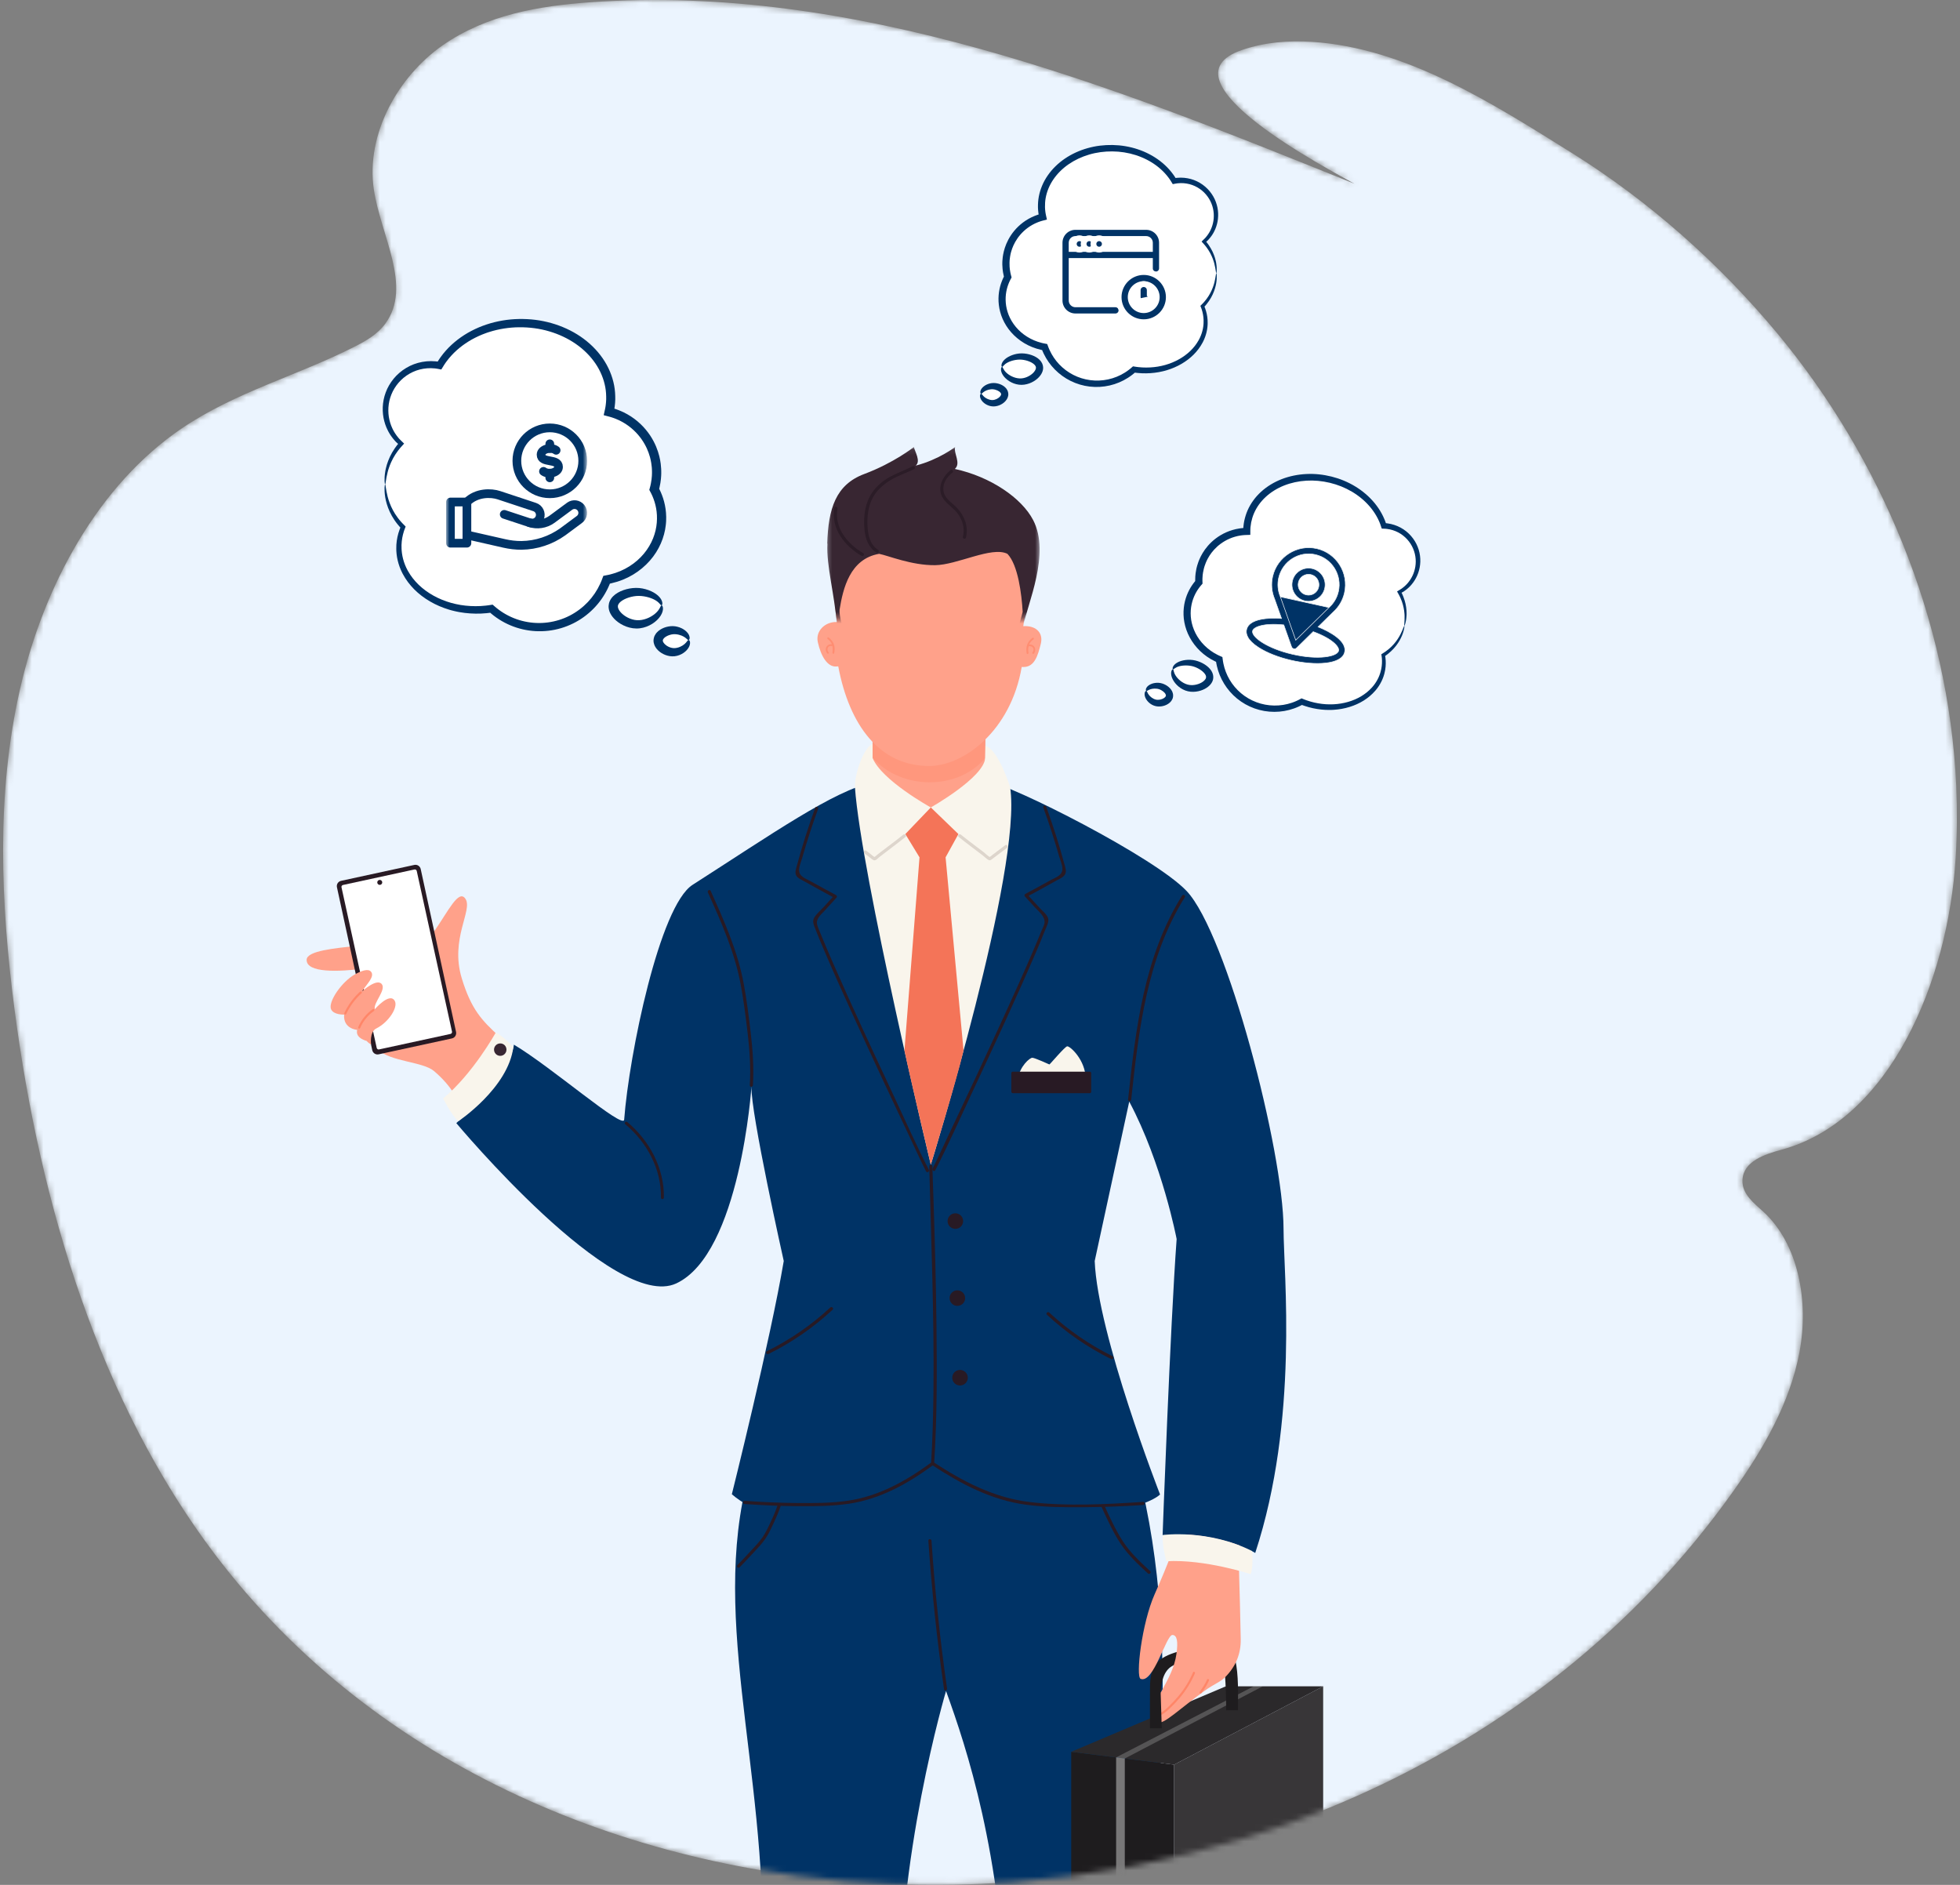 <svg width="338" height="325" viewBox="0 0 338 325" fill="none" xmlns="http://www.w3.org/2000/svg">
<rect x="0" y="0" width="338" height="325" fill="#808080" stroke="none"/>
<mask id="mask0_229_5437" style="mask-type:alpha" maskUnits="userSpaceOnUse" x="0" y="0" width="338" height="325">
<path d="M337.359 135.63C336.077 106.56 324.167 78.838 306.678 57.703C296.444 45.342 284.255 34.607 271.056 26.371C257.356 17.82 242.453 8.238 226.203 7.214C222.192 6.963 218.096 7.271 214.185 8.617C199.217 13.752 229.619 29.393 233.601 31.699C191.254 14.554 147.431 -2.834 101.804 0.389C93.01 1.012 83.907 2.53 76.316 7.83C68.725 13.129 63.031 23.07 64.471 32.695C65.666 40.651 71.152 49.403 66.447 55.806C65.101 57.632 63.153 58.756 61.233 59.73C51.386 64.751 40.672 67.558 31.384 73.839C17.003 83.564 7.514 100.903 3.424 118.95C-0.672 136.998 0.123 155.804 2.493 173.959C6.955 208.12 17.304 241.823 36.962 267.877C65.043 305.089 109.775 323.072 154.085 324.856C207.704 327.018 265.098 304.91 299.058 256.906C304.093 249.787 308.669 241.93 310.317 233.15C311.964 224.37 310.145 214.48 304.1 208.944C302.467 207.454 300.383 205.879 300.484 203.479C300.62 200.228 304.351 199.018 307.201 198.244C325.9 193.181 335.955 169.218 337.252 147.919C337.502 143.808 337.531 139.712 337.352 135.637L337.359 135.63Z" fill="white"/>
</mask>
<g mask="url(#mask0_229_5437)">
<path d="M337.359 135.63C336.077 106.56 324.167 78.838 306.678 57.703C296.444 45.342 284.255 34.607 271.056 26.371C257.356 17.82 242.453 8.238 226.203 7.214C222.192 6.963 218.096 7.271 214.185 8.617C199.217 13.752 229.619 29.393 233.601 31.699C191.254 14.554 147.431 -2.834 101.804 0.389C93.01 1.012 83.907 2.53 76.316 7.83C68.725 13.129 63.031 23.07 64.471 32.695C65.666 40.651 71.152 49.403 66.447 55.806C65.101 57.632 63.153 58.756 61.233 59.73C51.386 64.751 40.672 67.558 31.384 73.839C17.003 83.564 7.514 100.903 3.424 118.95C-0.672 136.998 0.123 155.804 2.493 173.959C6.955 208.12 17.304 241.823 36.962 267.877C65.043 305.089 109.775 323.072 154.085 324.856C207.704 327.018 265.098 304.91 299.058 256.906C304.093 249.787 308.669 241.93 310.317 233.15C311.964 224.37 310.145 214.48 304.1 208.944C302.467 207.454 300.383 205.879 300.484 203.479C300.62 200.228 304.351 199.018 307.201 198.244C325.9 193.181 335.955 169.218 337.252 147.919C337.502 143.808 337.531 139.712 337.352 135.637L337.359 135.63Z" fill="#EBF4FE"/>
<path d="M86.048 178.655C83.121 175.98 81.265 174.065 79.628 168.674C77.569 161.874 81.56 156.964 80.278 154.999C79.113 153.21 77.299 157.116 74.954 160.465C72.912 163.376 70.491 162.153 61.844 163.064C57.727 163.494 52.876 163.933 52.876 165.51C52.876 167.746 58.182 167.62 63.16 166.97C63.16 166.97 61.633 177.71 65.159 180.983C67.429 183.092 72.904 183.042 74.836 184.67C78.202 187.505 79.164 190.246 79.586 190.829L86.048 178.655Z" fill="#FFA18A"/>
<path d="M150.478 134.936C143.915 136.236 132.981 143.896 119.432 152.569C113.762 156.196 108.498 181.717 107.637 193.056C107.502 194.802 95.134 184.003 88.621 180.123C88.621 180.123 88.427 184.788 78.692 193.655C78.692 193.655 105.899 226.287 116.622 221.293C127.666 216.147 129.589 187.336 129.589 187.336C129.412 191.782 135.157 217.429 135.157 217.429C132.846 231.105 126.206 257.646 126.206 257.646C140.084 269.736 194.256 263.046 200.051 257.688C200.051 257.688 189.27 230.059 188.78 217.429L194.736 189.943C200.44 200.64 202.911 213.641 202.911 213.641C201.789 228.937 200.49 264.708 200.49 264.708C204.346 266.935 213.288 267.095 215.912 267.475C216.03 267.492 216.461 267.77 216.461 267.77C224.02 244.789 221.354 219.555 221.345 211.878C221.337 198.506 211.593 160.972 204.624 153.623C199.064 147.768 174.396 135.282 170.203 134.692L150.478 134.936Z" fill="#003366"/>
<path d="M150.47 126.795V134.97C150.47 137.957 150.47 141.542 150.47 141.542C160.206 144.132 169.925 141.584 169.925 141.584L169.891 132.853L169.941 126.787H150.47V126.795Z" fill="#FFA18A"/>
<path opacity="0.25" d="M169.899 130.684C165.453 136.126 155.692 136.446 150.47 130.684V127.487H169.925L169.899 130.684Z" fill="#FF7A5A"/>
<path d="M176.8 107.956C176.682 107.956 176.573 107.965 176.463 107.973L177.298 101.73C178.378 90.872 169.325 85.414 160.459 85.397C152.376 85.38 144.792 88.459 143.754 98.271C143.602 99.739 143.628 101.215 143.788 102.683L144.328 107.256C144.277 107.256 144.235 107.248 144.185 107.248C142.261 107.239 140.616 108.8 141.029 110.706C141.552 113.119 142.674 114.992 144.176 114.925C144.26 114.925 144.471 114.908 144.556 114.899C146.471 125.091 151.71 132.076 160.206 132.076C166.229 132.076 174.32 125.994 176.193 115.001C176.345 115.018 176.336 115.009 176.488 115.009C178.412 115.018 178.977 113.035 179.483 111.027C179.947 109.146 178.724 107.965 176.8 107.956Z" fill="#FFA18A"/>
<path opacity="0.5" d="M178.513 111.862C178.462 111.55 178.243 111.306 177.948 111.187C177.796 111.128 177.644 111.12 177.484 111.128C177.635 110.774 177.897 110.47 178.218 110.243C178.378 110.124 178.218 109.854 178.057 109.981C177.661 110.276 177.332 110.639 177.155 111.095C176.961 111.592 176.969 112.141 177.053 112.655C177.087 112.849 177.391 112.765 177.357 112.571C177.298 112.191 177.29 111.803 177.382 111.432C177.45 111.424 177.526 111.424 177.593 111.424C177.619 111.424 177.635 111.424 177.661 111.432H177.669C177.678 111.432 177.678 111.432 177.686 111.432C177.728 111.441 177.762 111.449 177.804 111.457C177.821 111.466 177.838 111.466 177.855 111.474C177.863 111.474 177.872 111.483 177.88 111.483C177.88 111.483 177.88 111.483 177.889 111.483C177.914 111.5 177.948 111.508 177.973 111.525C177.981 111.533 177.998 111.542 178.007 111.55C178.015 111.559 178.015 111.559 178.024 111.567C178.049 111.584 178.066 111.609 178.091 111.635L178.1 111.643C178.108 111.651 178.116 111.66 178.125 111.677C178.142 111.702 178.159 111.727 178.167 111.753C178.167 111.753 178.167 111.761 178.175 111.761C178.184 111.77 178.184 111.786 178.192 111.795C178.201 111.82 178.209 111.854 178.218 111.879C178.218 111.896 178.226 111.913 178.226 111.921C178.218 111.888 178.226 111.913 178.226 111.93C178.226 111.964 178.226 111.989 178.226 112.023C178.226 112.048 178.226 112.073 178.218 112.099C178.218 112.107 178.218 112.107 178.218 112.115C178.218 112.132 178.209 112.149 178.209 112.166C178.201 112.2 178.192 112.234 178.184 112.259C178.175 112.276 178.175 112.293 178.167 112.301C178.184 112.267 178.159 112.318 178.159 112.326C178.142 112.36 178.125 112.385 178.108 112.411C178.1 112.428 178.091 112.436 178.083 112.453C178.074 112.461 178.066 112.47 178.066 112.478C178.007 112.537 177.998 112.63 178.066 112.698C178.125 112.757 178.234 112.765 178.285 112.698C178.471 112.487 178.564 112.175 178.513 111.862Z" fill="#FF7A5A"/>
<path opacity="0.5" d="M143.788 111.044C143.611 110.58 143.29 110.217 142.894 109.922C142.733 109.804 142.573 110.065 142.733 110.184C143.046 110.42 143.307 110.715 143.459 111.078C143.155 111.069 142.843 111.137 142.632 111.373C142.421 111.601 142.362 111.921 142.43 112.217C142.472 112.386 142.556 112.546 142.666 112.672C142.725 112.74 142.835 112.731 142.885 112.672C142.953 112.613 142.944 112.52 142.885 112.453C142.877 112.445 142.852 112.411 142.868 112.436C142.86 112.428 142.852 112.411 142.843 112.402C142.826 112.377 142.809 112.352 142.793 112.326C142.784 112.31 142.776 112.301 142.767 112.284C142.767 112.276 142.759 112.276 142.759 112.267C142.75 112.242 142.733 112.208 142.725 112.183C142.717 112.158 142.708 112.124 142.708 112.099C142.708 112.09 142.7 112.048 142.7 112.073C142.7 112.09 142.7 112.048 142.7 112.04C142.7 112.014 142.7 111.981 142.7 111.955C142.7 111.938 142.7 111.93 142.7 111.913C142.7 111.905 142.708 111.846 142.7 111.888C142.708 111.829 142.725 111.778 142.742 111.719C142.75 111.694 142.733 111.744 142.75 111.711C142.759 111.702 142.759 111.685 142.767 111.677C142.784 111.652 142.801 111.626 142.818 111.601C142.793 111.635 142.826 111.592 142.826 111.584C142.835 111.576 142.843 111.567 142.852 111.55C142.86 111.533 142.868 111.533 142.885 111.525C142.894 111.517 142.894 111.517 142.902 111.508C142.885 111.517 142.927 111.491 142.902 111.508C142.927 111.491 142.953 111.474 142.978 111.457C142.995 111.449 143.003 111.441 143.02 111.441C143.029 111.441 143.029 111.432 143.037 111.432C143.037 111.432 143.046 111.432 143.054 111.424C143.096 111.407 143.13 111.398 143.172 111.39C143.189 111.382 143.214 111.382 143.231 111.382C143.24 111.382 143.231 111.382 143.24 111.382C143.257 111.382 143.265 111.382 143.282 111.382C143.366 111.373 143.451 111.382 143.535 111.39C143.619 111.761 143.611 112.149 143.552 112.529C143.518 112.723 143.822 112.807 143.856 112.613C143.965 112.09 143.982 111.542 143.788 111.044Z" fill="#FF7A5A"/>
<path d="M147.433 135.755C148.504 150.797 160.518 200.817 160.518 200.817C160.518 200.817 176.37 149.709 174.193 135.721C174.193 135.721 172.202 129.267 169.941 128.6L169.899 130.684C169.688 134.067 160.518 139.222 160.518 139.222C160.518 139.222 152.047 134.565 150.47 130.684V128.288C148.799 128.963 147.298 133.907 147.433 135.755Z" fill="#F9F5EC"/>
<mask id="mask1_229_5437" style="mask-type:alpha" maskUnits="userSpaceOnUse" x="142" y="77" width="38" height="30">
<rect x="142.303" y="77.078" width="37.121" height="29.528" fill="#D9D9D9"/>
</mask>
<g mask="url(#mask1_229_5437)">
<path d="M178.167 89.674C176.184 85.861 170.81 82.191 164.66 80.858C165.774 79.879 164.415 78.158 164.711 77.078C164.711 77.078 161.867 79.272 157.911 80.284C158.839 79.516 157.75 77.846 157.599 77.078C157.599 77.078 154.173 79.812 149.027 81.735C144.125 83.575 142.835 87.692 142.657 93.749C142.657 93.749 142.674 93.741 142.691 93.732C142.48 97.655 143.948 102.464 144.328 107.88C144.556 110.209 144.488 114.435 145.163 117.625C146.268 122.897 150.554 132.414 159.927 132.928C168.828 133.409 174.269 124.138 175.737 117.101C176.496 113.465 176.707 111.027 176.463 107.973C177.138 104.185 181.204 95.504 178.167 89.674ZM160.205 125.31C157.826 125.268 155.878 124.973 154.291 124.391C154.798 123.361 155.017 121.092 156.274 120.35C157.177 119.818 158.653 119.759 160.577 119.818C162.348 119.877 163.538 120.155 164.238 120.704C165.267 121.505 165.655 123.328 166.018 124.298C164.424 124.964 162.517 125.352 160.205 125.31ZM171.35 119.734C170.532 121.016 169.469 122.222 168.068 123.184C167.773 121.978 167.107 120.603 165.672 119.784C164.238 118.957 162.348 118.358 160.374 118.283C158.029 118.19 156.046 118.603 154.561 119.784C153.262 120.822 152.452 122.071 152.03 123.21C150.858 122.341 150.006 121.202 149.407 119.734C147.424 114.866 144.581 107.113 144.783 105.138C145.374 101.468 146.572 96.356 151.609 95.495C153.178 95.799 157.168 97.486 161.235 97.453C165.048 97.427 171.038 94.137 173.729 95.495C175.577 97.427 176.176 102.456 176.361 105.501C175.754 107.585 174.041 115.524 171.35 119.734Z" fill="#382632"/>
</g>
<path d="M160.518 139.222L156.122 143.812L158.569 147.827L155.97 181.143C157.025 186.155 160.518 200.817 160.518 200.817C160.518 200.817 165.031 186.053 166.162 181.143L163.066 147.827L165.276 143.812L160.518 139.222Z" fill="#F47458"/>
<path d="M128.552 256.533C122.612 282.441 133.588 309.472 131.184 344.054C128.67 380.297 133.63 415.165 133.63 415.165C139.325 417.705 149.913 415.418 149.913 415.418C153.026 398.005 156.072 380.356 155.203 348.432C154.443 320.794 163.142 291.57 163.142 291.57C166.693 301.39 172.742 319.41 173.586 347.707C174.776 387.561 177.711 415.418 177.711 415.418C186.393 417.325 194.298 415.283 194.298 415.283C201.309 391.526 197.765 382.221 197.782 345.53C197.791 321.393 204.43 288.819 196.938 256.533H128.552Z" fill="#003366"/>
<path d="M165.31 144.293C166.702 145.423 168.153 146.469 169.562 147.566C169.857 147.794 170.161 148.123 170.49 148.291C170.802 148.452 171.089 148.114 171.325 147.946C172.101 147.363 172.877 146.781 173.645 146.199C173.923 145.988 173.653 145.516 173.367 145.727C172.886 146.09 172.405 146.452 171.924 146.815C171.696 146.992 171.46 147.161 171.232 147.338C171.013 147.507 170.777 147.735 170.524 147.844C170.616 147.844 170.709 147.844 170.802 147.844C170.372 147.625 169.984 147.212 169.604 146.916C169.174 146.587 168.735 146.25 168.305 145.929C167.427 145.263 166.55 144.605 165.698 143.913C165.428 143.694 165.04 144.073 165.31 144.293Z" fill="#DDD5CC"/>
<path d="M155.776 143.913C154.933 144.605 154.055 145.263 153.186 145.921C152.756 146.241 152.334 146.57 151.912 146.891C151.718 147.043 151.524 147.195 151.33 147.338C151.119 147.507 150.908 147.726 150.672 147.844C150.765 147.844 150.858 147.844 150.951 147.844C150.613 147.701 150.309 147.389 150.014 147.169C149.795 147.009 149.584 146.849 149.365 146.68C149.086 146.469 148.816 146.942 149.086 147.153C149.356 147.355 149.618 147.549 149.888 147.752C150.132 147.929 150.394 148.207 150.672 148.317C151.018 148.452 151.381 147.988 151.626 147.794C153.127 146.613 154.68 145.499 156.164 144.293C156.434 144.073 156.046 143.694 155.776 143.913Z" fill="#DDD5CC"/>
<path d="M140.574 139.306C139.401 142.563 138.33 145.87 137.435 149.219C137.3 149.734 137.039 150.384 137.284 150.907C137.528 151.421 138.186 151.674 138.65 151.936C140.397 152.923 142.16 153.885 143.923 154.83C143.906 154.686 143.889 154.543 143.864 154.399C143.257 155.066 142.649 155.732 142.042 156.399C141.536 156.956 140.869 157.513 140.456 158.154C140 158.862 140.354 159.529 140.633 160.238C141.105 161.469 141.611 162.684 142.135 163.891C143.636 167.426 145.214 170.927 146.808 174.419C150.191 181.852 153.65 189.243 157.143 196.616C157.987 198.405 158.805 200.21 159.699 201.973C159.86 202.285 160.332 202.007 160.172 201.695C157.936 197.308 155.928 192.794 153.844 188.34C150.36 180.899 146.884 173.441 143.594 165.915C142.911 164.355 142.244 162.794 141.603 161.216C141.375 160.659 141.105 160.086 140.937 159.504C140.624 158.432 141.552 157.732 142.202 157.023C142.885 156.272 143.569 155.522 144.252 154.779C144.362 154.653 144.362 154.442 144.193 154.349C142.734 153.573 141.282 152.78 139.84 151.978C138.988 151.497 137.722 151.143 137.798 149.928C137.84 149.278 138.178 148.502 138.355 147.87C139.165 145.026 140.084 142.217 141.088 139.441C141.215 139.121 140.692 138.977 140.574 139.306Z" fill="#281A24"/>
<path d="M179.913 139.23C180.917 142.006 181.837 144.815 182.647 147.659C182.833 148.3 183.17 149.059 183.204 149.717C183.28 150.966 182.031 151.286 181.162 151.767C179.719 152.577 178.268 153.362 176.809 154.138C176.648 154.222 176.64 154.442 176.75 154.568C177.323 155.192 177.889 155.817 178.462 156.441C179.129 157.167 180.276 158.052 180.124 159.132C180.057 159.605 179.745 160.136 179.568 160.575C179.028 161.925 178.462 163.258 177.889 164.591C176.379 168.092 174.809 171.568 173.223 175.035C169.95 182.198 166.609 189.327 163.234 196.447C162.433 198.126 161.674 199.83 160.822 201.492C160.661 201.804 161.134 202.083 161.294 201.771C163.648 197.156 165.757 192.406 167.95 187.715C171.494 180.139 175.037 172.555 178.353 164.878C178.994 163.401 179.618 161.916 180.209 160.423C180.445 159.833 180.926 158.989 180.749 158.356C180.555 157.664 179.762 157.074 179.298 156.568C178.572 155.775 177.855 154.99 177.129 154.197C177.113 154.34 177.096 154.484 177.07 154.627C178.791 153.716 180.496 152.78 182.191 151.818C182.672 151.548 183.356 151.295 183.651 150.789C183.971 150.24 183.71 149.565 183.558 149.008C182.664 145.659 181.592 142.36 180.42 139.095C180.327 138.758 179.795 138.901 179.913 139.23Z" fill="#281A24"/>
<path d="M129.842 187.116C130.028 184.071 129.809 181.034 129.454 178.013C129.117 175.196 128.771 172.361 128.248 169.577C127.202 163.975 124.873 158.761 122.545 153.598C122.401 153.277 121.929 153.556 122.072 153.876C124.384 158.997 126.687 164.169 127.725 169.72C128.256 172.572 128.619 175.482 128.957 178.368C129.294 181.278 129.48 184.197 129.302 187.125C129.277 187.471 129.826 187.462 129.842 187.116Z" fill="#281A24"/>
<path d="M195.074 189.614C196.365 177.625 197.782 165.156 204.32 154.703C204.506 154.408 204.033 154.13 203.848 154.425C197.259 164.954 195.833 177.524 194.534 189.614C194.5 189.96 195.04 189.96 195.074 189.614Z" fill="#281A24"/>
<path d="M128.408 259.325C131.496 259.553 134.592 259.688 137.697 259.705C140.591 259.722 143.501 259.705 146.37 259.283C151.803 258.49 156.595 255.79 160.965 252.584C161.243 252.382 160.973 251.909 160.686 252.112C156.358 255.292 151.617 257.975 146.226 258.76C143.29 259.19 140.295 259.182 137.334 259.156C134.356 259.131 131.378 258.996 128.408 258.777C128.054 258.751 128.054 259.3 128.408 259.325Z" fill="#281A24"/>
<path d="M197.132 258.962C190.721 259.384 184.089 259.747 177.695 259.004C171.502 258.296 166.103 255.478 160.965 252.103C160.67 251.909 160.4 252.382 160.686 252.576C165.698 255.866 170.979 258.667 177.003 259.46C180.251 259.89 183.55 259.899 186.823 259.882C190.265 259.857 193.699 259.73 197.132 259.502C197.478 259.485 197.478 258.945 197.132 258.962Z" fill="#281A24"/>
<path d="M163.319 291.148C162.104 282.686 161.209 274.182 160.636 265.652C160.611 265.307 160.071 265.307 160.096 265.652C160.678 274.232 161.581 282.787 162.804 291.3C162.838 291.637 163.369 291.494 163.319 291.148Z" fill="#281A24"/>
<path d="M161.091 252.348C161.606 244.477 161.581 236.572 161.496 228.692C161.42 221.504 161.226 214.308 160.99 207.12C160.923 205.112 160.838 203.104 160.788 201.096C160.779 200.75 160.231 200.742 160.248 201.096C160.577 214.004 161.108 226.903 160.973 239.828C160.931 244.004 160.83 248.18 160.56 252.348C160.526 252.694 161.066 252.694 161.091 252.348Z" fill="#281A24"/>
<path d="M175.484 186.121C175.872 183.835 177.568 182.383 178.024 182.383C178.437 182.383 180.968 183.539 180.968 183.539C181.078 183.514 183.668 180.409 184.047 180.409C184.613 180.409 187.177 182.814 187.22 185.944L175.484 186.121Z" fill="#F9F5EC"/>
<path d="M187.928 188.492H174.658C174.514 188.492 174.404 188.374 174.404 188.239V185.033C174.404 184.889 174.523 184.78 174.658 184.78H187.928C188.072 184.78 188.181 184.898 188.181 185.033V188.239C188.181 188.374 188.072 188.492 187.928 188.492Z" fill="#281A24"/>
<path d="M166.094 210.545C166.094 211.287 165.495 211.886 164.753 211.886C164.01 211.886 163.411 211.287 163.411 210.545C163.411 209.802 164.01 209.203 164.753 209.203C165.495 209.203 166.094 209.802 166.094 210.545Z" fill="#281A24"/>
<path d="M166.44 223.824C166.44 224.566 165.841 225.165 165.099 225.165C164.356 225.165 163.757 224.566 163.757 223.824C163.757 223.082 164.356 222.483 165.099 222.483C165.841 222.491 166.44 223.09 166.44 223.824Z" fill="#281A24"/>
<path d="M166.896 237.55C166.896 238.293 166.297 238.892 165.554 238.892C164.812 238.892 164.213 238.293 164.213 237.55C164.213 236.808 164.812 236.209 165.554 236.209C166.297 236.217 166.896 236.816 166.896 237.55Z" fill="#281A24"/>
<path d="M132.525 233.459C136.558 231.467 140.279 228.894 143.577 225.832C143.839 225.596 143.451 225.208 143.189 225.444C139.924 228.472 136.237 231.012 132.247 232.986C131.935 233.146 132.213 233.619 132.525 233.459Z" fill="#281A24"/>
<path d="M191.876 233.855C187.886 231.881 184.199 229.341 180.934 226.313C180.681 226.077 180.293 226.456 180.546 226.701C183.845 229.763 187.565 232.328 191.598 234.328C191.919 234.479 192.189 234.007 191.876 233.855Z" fill="#281A24"/>
<path d="M151.423 94.804C149.98 93.892 149.66 92.138 149.592 90.552C149.533 89.058 149.711 87.514 150.343 86.148C150.993 84.739 152.149 83.684 153.439 82.857C154.764 82.014 156.266 81.592 157.649 80.866C157.961 80.706 157.683 80.234 157.371 80.394C155.667 81.288 153.87 81.794 152.309 82.967C151.06 83.912 150.099 85.085 149.567 86.57C149.019 88.105 148.926 89.809 149.095 91.421C149.255 92.939 149.786 94.415 151.128 95.268C151.448 95.462 151.718 94.989 151.423 94.804Z" fill="#2B1C27"/>
<path d="M163.968 81.043C162.374 82.267 161.429 84.469 162.829 86.215C163.538 87.101 164.533 87.683 165.2 88.611C166.027 89.758 166.406 91.167 166.052 92.559C165.968 92.897 166.491 93.04 166.575 92.703C167.115 90.568 166.128 88.518 164.542 87.101C163.74 86.384 162.804 85.717 162.686 84.553C162.559 83.313 163.285 82.233 164.23 81.507C164.517 81.305 164.247 80.833 163.968 81.043Z" fill="#2B1C27"/>
<path d="M143.889 87.565C143.248 91.125 145.661 94.154 148.58 95.85C148.884 96.027 149.154 95.554 148.858 95.377C146.176 93.816 143.83 91.007 144.421 87.708C144.48 87.362 143.957 87.219 143.889 87.565Z" fill="#2B1C27"/>
<path d="M189.944 259.806C190.948 261.974 191.961 264.235 193.285 266.226C194.568 268.15 196.272 269.736 197.959 271.297C198.212 271.533 198.6 271.153 198.347 270.908C196.643 269.331 194.914 267.736 193.648 265.779C192.383 263.822 191.387 261.637 190.417 259.527C190.265 259.215 189.793 259.485 189.944 259.806Z" fill="#281A24"/>
<path d="M127.548 270.242C128.357 269.407 129.159 268.563 129.952 267.703C130.652 266.943 131.386 266.192 131.977 265.332C132.559 264.48 132.989 263.527 133.428 262.59C133.883 261.611 134.322 260.624 134.643 259.595C134.744 259.258 134.221 259.114 134.12 259.452C133.799 260.472 133.369 261.434 132.913 262.404C132.491 263.316 132.07 264.235 131.504 265.062C130.905 265.931 130.138 266.699 129.429 267.475C128.687 268.285 127.927 269.078 127.168 269.862C126.915 270.107 127.303 270.495 127.548 270.242Z" fill="#281A24"/>
<path d="M88.528 180.519C87.676 187.58 79.037 193.334 79.037 193.334C77.814 192.229 76.422 189.394 76.422 189.394C81.56 185.151 85.508 178.013 85.508 178.013C86.892 178.764 88.528 180.519 88.528 180.519Z" fill="#F9F5EC"/>
<path d="M107.823 193.841C111.56 196.954 114.057 201.577 113.982 206.504C113.973 206.833 114.488 206.833 114.488 206.504C114.564 201.45 112.016 196.675 108.186 193.478C107.933 193.267 107.57 193.63 107.823 193.841Z" fill="#281A24"/>
<path d="M87.339 180.983C87.339 181.574 86.858 182.055 86.267 182.055C85.677 182.055 85.196 181.574 85.196 180.983C85.196 180.393 85.677 179.912 86.267 179.912C86.858 179.903 87.339 180.384 87.339 180.983Z" fill="#382632"/>
<path d="M77.932 179.051L65.303 181.793C64.796 181.903 64.307 181.582 64.197 181.084L58.106 152.982C57.997 152.476 58.317 151.987 58.815 151.877L71.445 149.135C71.951 149.025 72.44 149.346 72.55 149.844L78.649 177.937C78.751 178.452 78.438 178.941 77.932 179.051Z" fill="#281A24"/>
<path d="M77.688 178.275L65.362 180.949C65.185 180.992 65.007 180.873 64.965 180.696L58.891 152.991C58.849 152.813 58.967 152.636 59.144 152.594L71.47 149.92C71.647 149.878 71.824 149.996 71.866 150.173L77.949 177.878C77.983 178.064 77.865 178.241 77.688 178.275Z" fill="white"/>
<path d="M61.261 167.974C58.95 169.231 56.537 172.749 57.094 174.023C57.532 175.018 59.346 174.942 59.346 174.942C59.144 177.406 61.599 177.583 61.599 177.583C61.211 179.009 63.227 179.481 63.227 179.481C63.227 179.481 63.43 179.76 63.995 180.123C63.995 180.123 63.683 177.937 64.881 177.338C66.998 176.284 68.694 173.694 68.078 172.58C67.209 171.011 64.644 174.006 64.644 174.006C64.324 172.96 66.619 170.716 65.851 169.703C64.999 168.573 62.426 170.952 62.426 170.952C63.32 169.594 64.645 168.396 63.995 167.56C63.497 166.919 62.249 167.442 61.261 167.974Z" fill="#FFA18A"/>
<path d="M202.473 365.398L185.844 363.913C185.212 363.854 184.731 363.331 184.731 362.698V302.056L202.473 304.267V365.398Z" fill="#1E1C1E"/>
<path d="M227.698 346.23L202.464 365.407V304.275L228.179 290.76V345.26C228.188 345.631 228.002 345.994 227.698 346.23Z" fill="#383638"/>
<path d="M184.731 302.056L211.179 290.853C211.331 290.785 211.491 290.76 211.652 290.76H228.187L202.473 304.275L184.731 302.056Z" fill="#2B292B"/>
<path opacity="0.4" d="M193.969 364.639L192.475 364.512V303.018L193.969 303.212V364.639Z" fill="white"/>
<path opacity="0.2" d="M193.969 303.212L192.475 303.018L216.216 290.751H217.785L193.969 303.212Z" fill="white"/>
<path d="M200.347 297.99C200.347 295.164 199.174 288.954 202.127 287.267C203.865 286.271 206.581 285.993 208.53 285.841C209.661 285.748 210.572 285.386 211.044 286.668C211.255 287.242 211.196 288.052 211.238 288.667C211.39 290.734 211.441 292.81 211.458 294.877H213.499C213.474 292.034 213.634 288.912 213.01 286.128C212.04 281.834 205.4 284.036 202.507 284.981C199.301 286.027 198.339 287.621 198.314 290.92C198.297 293.282 198.305 295.636 198.305 297.998H200.347V297.99Z" fill="#1E1C1E"/>
<path d="M213.752 266.479C213.474 268.327 213.82 273.903 213.963 282.635C214.006 285.183 213.086 287.335 211.357 289.106C210.369 290.11 209.543 290.228 207.611 291.62C203.637 294.48 200.549 297.467 199.815 296.918C199.528 296.708 199.52 296.303 199.528 295.847C199.528 295.847 198.778 296.193 198.533 295.788C198.238 295.299 199.478 293.097 200.305 291.595C201.511 289.385 202.549 287.495 202.878 285.166C203.181 283.023 202.987 281.944 202.194 281.91C201.098 281.859 198.938 290.363 196.702 289.477C195.816 289.123 196.896 279.877 199.123 274.874C201.511 269.508 202.802 265.897 203.139 264.606C203.139 264.606 205.307 264.455 208.429 265.045C211.804 265.678 213.752 266.479 213.752 266.479Z" fill="#FFA18A"/>
<path d="M215.929 267.441C208.361 263.619 200.507 264.674 200.507 264.674C200.364 266.31 201.123 269.196 201.123 269.196C207.779 268.816 215.676 271.423 215.676 271.423C216.182 269.93 215.929 267.441 215.929 267.441Z" fill="#F9F5EC"/>
<g opacity="0.7">
<path d="M199.773 295.898C200.516 295.661 201.131 295.13 201.688 294.607C202.304 294.025 202.886 293.417 203.435 292.768C204.515 291.485 205.4 290.068 206.058 288.532C206.151 288.321 205.839 288.136 205.746 288.347C205.113 289.815 204.278 291.19 203.257 292.413C202.76 293.012 202.228 293.577 201.671 294.117C201.098 294.674 200.465 295.29 199.689 295.535C199.453 295.619 199.554 295.965 199.773 295.898Z" fill="#FF7A5A"/>
</g>
<g opacity="0.7">
<path d="M208.159 289.595C207.838 290.363 207.349 291.047 206.877 291.73C206.818 291.814 206.86 291.932 206.944 291.983C207.037 292.034 207.138 292 207.197 291.916C207.678 291.241 208.159 290.549 208.48 289.781C208.522 289.688 208.505 289.587 208.412 289.528C208.328 289.486 208.193 289.503 208.159 289.595Z" fill="#FF7A5A"/>
</g>
<path d="M200.321 297.239L198.339 297.509V291.89L200.153 291.856L200.321 297.239Z" fill="#1E1C1E"/>
<g opacity="0.7">
<path d="M64.29 174.006C63.185 174.774 62.308 175.845 61.785 177.085C61.742 177.178 61.759 177.279 61.852 177.338C61.928 177.381 62.063 177.364 62.105 177.271C62.603 176.09 63.43 175.061 64.484 174.318C64.661 174.183 64.484 173.871 64.29 174.006Z" fill="#FF7A5A"/>
</g>
<g opacity="0.7">
<path d="M59.701 174.833C60.342 173.475 61.236 172.268 62.35 171.256C62.527 171.095 62.265 170.842 62.088 170.994C60.958 172.024 60.038 173.264 59.389 174.647C59.279 174.858 59.599 175.044 59.701 174.833Z" fill="#FF7A5A"/>
</g>
<path d="M65.488 152.577C65.726 152.577 65.918 152.385 65.918 152.147C65.918 151.909 65.726 151.717 65.488 151.717C65.251 151.717 65.058 151.909 65.058 152.147C65.058 152.385 65.251 152.577 65.488 152.577Z" fill="#281A24"/>
<path d="M202.228 115.382C201.812 116.521 203.243 118.318 204.929 118.664C206.524 118.991 208.487 118.049 208.608 116.853C208.723 115.708 207.123 114.635 205.828 114.337C204.512 114.034 202.613 114.325 202.228 115.382Z" fill="white"/>
<path d="M202.28 115.401C202.358 115.428 202.45 115.333 202.61 115.224C202.766 115.113 203.002 114.983 203.333 114.89C203.661 114.796 204.076 114.739 204.524 114.741C204.971 114.744 205.451 114.802 205.881 114.943C206.32 115.086 206.752 115.308 207.105 115.557C207.46 115.805 207.731 116.092 207.866 116.33C207.932 116.45 207.967 116.553 207.981 116.636C207.993 116.719 207.989 116.784 207.979 116.841C207.953 116.956 207.91 117.034 207.907 117.039C207.902 117.045 207.868 117.121 207.758 117.25C207.648 117.377 207.45 117.556 207.153 117.717C206.858 117.878 206.471 118.021 206.046 118.089C205.834 118.122 205.612 118.139 205.393 118.128C205.173 118.118 204.96 118.086 204.746 118.021C204.316 117.896 203.901 117.66 203.555 117.385C203.209 117.109 202.93 116.794 202.746 116.502C202.558 116.209 202.464 115.947 202.417 115.755C202.368 115.563 202.357 115.43 202.28 115.401C202.244 115.387 202.199 115.406 202.146 115.46C202.12 115.487 202.097 115.524 202.07 115.57C202.047 115.616 202.023 115.672 202.005 115.736C201.926 115.995 201.94 116.397 202.097 116.822C202.252 117.249 202.539 117.695 202.933 118.096C203.328 118.493 203.833 118.848 204.424 119.065C204.718 119.175 205.036 119.242 205.344 119.271C205.653 119.298 205.957 119.289 206.246 119.254C206.825 119.18 207.348 119.004 207.774 118.776C208.2 118.55 208.529 118.271 208.735 118.023C208.944 117.779 209.028 117.58 209.038 117.568C209.042 117.561 209.065 117.511 209.102 117.422C209.12 117.377 209.138 117.32 209.16 117.254C209.169 117.22 209.178 117.183 209.187 117.145C209.197 117.106 209.205 117.064 209.211 117.019C209.239 116.84 209.243 116.614 209.192 116.378C209.143 116.142 209.045 115.898 208.906 115.678C208.628 115.232 208.214 114.864 207.744 114.563C207.27 114.264 206.735 114.028 206.158 113.888C205.573 113.747 204.989 113.737 204.456 113.8C203.922 113.865 203.432 114.012 203.045 114.227C202.852 114.334 202.685 114.458 202.556 114.588C202.426 114.717 202.335 114.854 202.281 114.974C202.253 115.033 202.238 115.092 202.225 115.141C202.217 115.192 202.212 115.235 202.214 115.272C202.221 115.346 202.244 115.388 202.28 115.401Z" fill="#003366"/>
<path d="M197.641 119.112C197.382 119.918 198.285 120.989 199.302 121.214C200.298 121.435 201.556 120.878 201.675 120.042C201.789 119.243 200.824 118.464 199.96 118.265C199.092 118.065 197.886 118.349 197.641 119.112Z" fill="white"/>
<path d="M197.694 119.129C197.731 119.141 197.774 119.134 197.818 119.116C197.84 119.107 197.863 119.095 197.885 119.081C197.908 119.068 197.938 119.055 197.964 119.039C198.071 118.976 198.209 118.903 198.401 118.842C198.59 118.78 198.836 118.738 199.102 118.732C199.235 118.73 199.373 118.734 199.507 118.754C199.576 118.76 199.641 118.776 199.707 118.787C199.77 118.805 199.834 118.818 199.895 118.842C199.956 118.86 200.018 118.889 200.08 118.913C200.14 118.944 200.202 118.969 200.26 119.004C200.379 119.068 200.489 119.144 200.588 119.221C200.689 119.298 200.769 119.383 200.841 119.46C200.905 119.541 200.964 119.616 200.993 119.682C201.061 119.816 201.063 119.893 201.056 119.941C201.056 119.991 201.038 120.024 201.038 120.027C201.037 120.03 201.026 120.061 200.984 120.125C200.939 120.187 200.85 120.286 200.693 120.385C200.538 120.484 200.318 120.577 200.072 120.628C199.825 120.677 199.559 120.685 199.321 120.627C199.074 120.569 198.82 120.442 198.607 120.288C198.394 120.133 198.219 119.954 198.1 119.789C197.978 119.625 197.91 119.478 197.857 119.362C197.806 119.247 197.77 119.154 197.694 119.129C197.623 119.104 197.519 119.165 197.445 119.34C197.372 119.511 197.354 119.793 197.445 120.095C197.533 120.398 197.719 120.717 197.986 120.998C198.253 121.278 198.601 121.528 199.02 121.676C199.23 121.752 199.454 121.794 199.669 121.811C199.885 121.825 200.096 121.817 200.298 121.787C200.701 121.729 201.066 121.593 201.364 121.413C201.663 121.236 201.892 121.005 202.027 120.803C202.163 120.602 202.211 120.448 202.216 120.438C202.218 120.432 202.233 120.395 202.251 120.325C202.261 120.29 202.271 120.248 202.28 120.197C202.29 120.147 202.295 120.089 202.298 120.024C202.301 119.96 202.308 119.887 202.297 119.812C202.293 119.775 202.289 119.735 202.284 119.695C202.281 119.675 202.279 119.654 202.275 119.634C202.271 119.614 202.266 119.594 202.261 119.574C202.24 119.493 202.218 119.405 202.182 119.325C202.165 119.284 202.147 119.242 202.129 119.199C202.107 119.161 202.085 119.121 202.063 119.08C201.879 118.757 201.6 118.484 201.277 118.261C201.113 118.153 200.94 118.052 200.753 117.973C200.567 117.892 200.371 117.825 200.163 117.783C200.061 117.759 199.955 117.749 199.852 117.737C199.75 117.731 199.648 117.724 199.548 117.729C199.448 117.728 199.351 117.74 199.255 117.748C199.159 117.763 199.065 117.774 198.974 117.797C198.929 117.808 198.884 117.819 198.84 117.829C198.796 117.843 198.752 117.856 198.709 117.87C198.623 117.894 198.542 117.932 198.463 117.964C198.306 118.037 198.163 118.118 198.042 118.215C198.013 118.24 197.983 118.263 197.955 118.287C197.928 118.312 197.902 118.339 197.877 118.364C197.853 118.39 197.829 118.413 197.808 118.441C197.787 118.468 197.768 118.495 197.75 118.521C197.712 118.57 197.685 118.626 197.662 118.676C197.651 118.701 197.64 118.725 197.631 118.748C197.624 118.773 197.618 118.797 197.613 118.819C197.605 118.865 197.596 118.903 197.598 118.94C197.6 118.977 197.605 119.009 197.613 119.035C197.629 119.087 197.657 119.117 197.694 119.129Z" fill="#003366"/>
<path d="M242.233 107.917C242.707 105.862 242.349 103.809 241.379 102.11C242.868 101.305 244.017 99.891 244.427 98.114C245.185 94.829 243.131 91.551 239.841 90.792C239.447 90.701 239.054 90.652 238.665 90.639C237.512 86.917 233.98 83.719 229.288 82.637C222.759 81.131 216.455 84.294 215.209 89.7C215.061 90.34 214.992 90.983 214.994 91.622C211.223 91.668 207.831 94.272 206.947 98.105C206.769 98.88 206.704 99.656 206.743 100.413C205.864 101.398 205.221 102.595 204.908 103.948C203.978 107.985 206.307 112.059 210.242 113.714C210.698 117.641 213.569 121.04 217.648 121.98C220.063 122.537 222.476 122.133 224.484 121.019C225.109 121.274 225.767 121.484 226.454 121.642C232.067 122.937 237.469 120.295 238.518 115.743C238.731 114.819 238.749 113.887 238.594 112.978C240.372 111.885 241.727 110.11 242.233 107.917Z" fill="white"/>
<path d="M242.178 107.905C242.106 107.886 241.965 108.486 241.47 109.446C241.218 109.921 240.869 110.482 240.37 111.053C240.123 111.34 239.832 111.622 239.507 111.899C239.345 112.039 239.169 112.171 238.987 112.303C238.941 112.335 238.894 112.367 238.847 112.399L238.776 112.448C238.75 112.465 238.737 112.476 238.69 112.505C238.534 112.604 238.372 112.704 238.211 112.809C238.228 112.927 238.247 113.045 238.262 113.166C238.27 113.227 238.278 113.288 238.286 113.349L238.291 113.396L238.294 113.423L238.299 113.479C238.311 113.628 238.32 113.779 238.322 113.932C238.328 114.238 238.312 114.552 238.273 114.871C238.233 115.189 238.174 115.513 238.079 115.834C238.055 115.914 238.035 115.996 238.009 116.076C237.981 116.156 237.953 116.237 237.925 116.317L237.883 116.438L237.833 116.557C237.8 116.636 237.766 116.716 237.733 116.797C237.694 116.875 237.656 116.953 237.617 117.032L237.559 117.151C237.539 117.19 237.516 117.228 237.494 117.266C237.45 117.343 237.406 117.421 237.362 117.498C237.315 117.574 237.265 117.649 237.216 117.725L237.142 117.839C237.116 117.876 237.088 117.912 237.062 117.949C237.008 118.022 236.953 118.096 236.899 118.17C236.84 118.241 236.782 118.312 236.722 118.383C236.692 118.419 236.664 118.455 236.633 118.49L236.538 118.593C236.289 118.872 236.005 119.128 235.707 119.375C235.408 119.62 235.081 119.84 234.742 120.05C233.372 120.871 231.702 121.354 229.956 121.438C229.738 121.446 229.519 121.456 229.298 121.45C229.078 121.453 228.857 121.438 228.635 121.428C228.192 121.395 227.747 121.35 227.304 121.267C226.861 121.19 226.419 121.091 225.983 120.964C225.764 120.901 225.547 120.832 225.332 120.756C225.225 120.719 225.118 120.679 225.011 120.638L224.923 120.604L224.766 120.542L224.453 120.415C224.261 120.516 224.068 120.616 223.875 120.717L223.523 120.881C223.405 120.933 223.284 120.98 223.164 121.03C223.044 121.079 222.921 121.119 222.799 121.164C222.308 121.333 221.801 121.459 221.286 121.541C220.257 121.706 219.196 121.69 218.169 121.497C217.141 121.304 216.152 120.931 215.259 120.408C214.813 120.146 214.39 119.848 213.998 119.516C213.606 119.184 213.245 118.82 212.918 118.431C212.59 118.042 212.298 117.628 212.042 117.196C211.788 116.763 211.571 116.313 211.394 115.852C211.217 115.391 211.078 114.92 210.98 114.445C210.952 114.327 210.934 114.207 210.913 114.089L210.898 114C210.896 113.992 210.891 113.952 210.887 113.924L210.875 113.834C210.859 113.714 210.842 113.594 210.826 113.474L210.802 113.294L210.643 113.223C210.536 113.175 210.43 113.128 210.324 113.08L210.164 113.009C210.132 112.995 210.127 112.991 210.111 112.984L210.072 112.964L209.912 112.884C209.065 112.454 208.31 111.898 207.677 111.26C207.043 110.623 206.529 109.907 206.154 109.158C205.778 108.41 205.535 107.635 205.416 106.879C205.359 106.5 205.331 106.127 205.329 105.763C205.324 105.399 205.357 105.046 205.403 104.705C205.502 104.023 205.685 103.396 205.924 102.844C206.161 102.291 206.447 101.809 206.746 101.401C206.782 101.348 206.822 101.3 206.859 101.251C206.896 101.201 206.934 101.153 206.972 101.107C206.991 101.084 207.01 101.06 207.029 101.037L207.057 101.003L207.115 100.936C207.196 100.842 207.276 100.75 207.354 100.659L207.369 100.642C207.371 100.639 207.375 100.637 207.375 100.633L207.375 100.622L207.373 100.576L207.37 100.485C207.367 100.424 207.365 100.364 207.363 100.304L207.36 100.215L207.358 100.145C207.357 100.118 207.357 100.091 207.357 100.064C207.355 99.957 207.357 99.853 207.36 99.753C207.371 99.351 207.413 99.007 207.46 98.726C207.506 98.444 207.558 98.224 207.598 98.07C207.635 97.915 207.664 97.826 207.671 97.804C207.677 97.784 207.7 97.708 207.739 97.58C207.784 97.453 207.842 97.273 207.934 97.05C207.976 96.938 208.036 96.819 208.093 96.685C208.124 96.62 208.16 96.552 208.194 96.482C208.212 96.447 208.23 96.411 208.248 96.374C208.268 96.339 208.288 96.302 208.309 96.265C208.471 95.968 208.675 95.638 208.937 95.296C209.197 94.954 209.515 94.6 209.897 94.255C209.945 94.212 209.993 94.169 210.042 94.125C210.092 94.083 210.143 94.041 210.195 93.998C210.296 93.911 210.408 93.833 210.517 93.748C210.742 93.588 210.978 93.424 211.236 93.28C211.492 93.133 211.764 92.993 212.053 92.871C212.195 92.807 212.345 92.754 212.495 92.696C212.648 92.645 212.801 92.59 212.961 92.547C213.278 92.456 213.608 92.379 213.95 92.33C214.035 92.314 214.122 92.306 214.208 92.295C214.295 92.284 214.382 92.274 214.47 92.269L214.595 92.26C214.642 92.256 214.689 92.252 214.738 92.251C214.835 92.248 214.932 92.245 215.029 92.241C215.223 92.235 215.418 92.228 215.614 92.222C215.616 91.948 215.613 91.663 215.62 91.385C215.622 91.316 215.623 91.246 215.627 91.177L215.635 91.042C215.639 90.978 215.645 90.913 215.651 90.848C215.675 90.59 215.713 90.329 215.764 90.068C215.876 89.548 216.026 89.021 216.248 88.509C216.688 87.485 217.372 86.513 218.261 85.692C219.149 84.869 220.234 84.193 221.435 83.718C222.635 83.241 223.946 82.959 225.287 82.879C226.63 82.795 228.002 82.931 229.336 83.248C230.67 83.567 231.963 84.082 233.141 84.781L233.361 84.913L233.577 85.051C233.722 85.141 233.86 85.241 234.001 85.337C234.278 85.536 234.551 85.739 234.81 85.959C235.333 86.392 235.812 86.872 236.247 87.381C236.677 87.894 237.065 88.438 237.386 89.012C237.55 89.297 237.693 89.592 237.825 89.889L237.92 90.113C237.951 90.188 237.979 90.264 238.008 90.34L238.06 90.477L238.134 90.7C238.184 90.848 238.234 90.996 238.284 91.144C238.458 91.15 238.636 91.156 238.809 91.164L238.939 91.173L239.04 91.182L239.168 91.196C239.339 91.216 239.508 91.244 239.675 91.279C240.009 91.354 240.335 91.453 240.647 91.581C240.959 91.709 241.258 91.864 241.539 92.043C241.819 92.223 242.081 92.427 242.321 92.65C242.802 93.096 243.201 93.616 243.494 94.179C243.786 94.741 243.986 95.338 244.075 95.939C244.121 96.24 244.146 96.54 244.143 96.836C244.14 97.133 244.116 97.426 244.071 97.712C243.974 98.282 243.807 98.826 243.564 99.315C243.448 99.562 243.307 99.791 243.162 100.012C243.085 100.118 243.014 100.229 242.93 100.328C242.89 100.379 242.85 100.43 242.81 100.48C242.768 100.528 242.725 100.576 242.683 100.624L242.62 100.696L242.554 100.763C242.51 100.809 242.466 100.854 242.423 100.898C242.331 100.983 242.242 101.07 242.149 101.149C242.054 101.227 241.963 101.307 241.865 101.377C241.817 101.413 241.77 101.449 241.722 101.485C241.647 101.533 241.572 101.581 241.498 101.628C241.357 101.721 241.185 101.821 241.025 101.917L240.965 101.953L240.935 101.971C240.931 101.974 240.925 101.977 240.921 101.98L240.93 101.995L240.999 102.119C241.044 102.201 241.09 102.283 241.135 102.364C241.18 102.444 241.224 102.524 241.267 102.605C241.302 102.673 241.337 102.741 241.371 102.809C241.424 102.906 241.465 103.008 241.511 103.105C241.688 103.499 241.822 103.884 241.925 104.252C242.028 104.62 242.092 104.971 242.142 105.296C242.159 105.459 242.184 105.615 242.192 105.765C242.198 105.841 242.204 105.914 242.209 105.985C242.213 106.056 242.214 106.126 242.216 106.194C242.233 106.737 242.2 107.162 242.179 107.451C242.153 107.741 242.147 107.898 242.178 107.905C242.207 107.912 242.27 107.768 242.352 107.483C242.428 107.198 242.516 106.767 242.55 106.201C242.553 106.131 242.559 106.058 242.561 105.983C242.561 105.908 242.562 105.832 242.562 105.753C242.566 105.596 242.552 105.431 242.546 105.258C242.518 104.914 242.473 104.539 242.387 104.143C242.3 103.748 242.178 103.33 242.01 102.901C241.966 102.795 241.926 102.685 241.875 102.578C241.856 102.536 241.838 102.494 241.819 102.452C241.804 102.418 241.789 102.385 241.772 102.353C241.757 102.32 241.74 102.288 241.724 102.255L241.7 102.207C241.691 102.197 241.706 102.195 241.713 102.19L241.738 102.176C241.807 102.14 241.869 102.109 241.949 102.059C241.987 102.036 242.025 102.013 242.063 101.99C242.117 101.953 242.171 101.916 242.225 101.878C242.336 101.805 242.44 101.72 242.548 101.638C242.655 101.554 242.757 101.462 242.862 101.371C242.913 101.323 242.963 101.275 243.014 101.226L243.091 101.153L243.164 101.076C243.212 101.024 243.261 100.972 243.31 100.92C243.358 100.866 243.404 100.811 243.451 100.756C243.547 100.647 243.632 100.527 243.722 100.41C243.892 100.169 244.058 99.916 244.197 99.642C244.488 99.1 244.696 98.492 244.823 97.849C244.882 97.527 244.919 97.195 244.931 96.857C244.942 96.519 244.923 96.175 244.879 95.831C244.793 95.141 244.579 94.449 244.257 93.795C243.934 93.141 243.486 92.53 242.938 92.002C242.664 91.739 242.364 91.496 242.041 91.281C241.718 91.067 241.373 90.879 241.011 90.724C240.649 90.568 240.27 90.445 239.881 90.353C239.686 90.308 239.488 90.272 239.289 90.245L239.139 90.227L239.075 90.219C239.048 90.217 239.022 90.214 238.996 90.213C238.987 90.192 238.981 90.167 238.974 90.144L238.964 90.11L238.925 90.005C238.894 89.922 238.865 89.837 238.832 89.754L238.731 89.506C238.591 89.176 238.437 88.85 238.262 88.535C237.919 87.9 237.503 87.3 237.043 86.735C236.576 86.174 236.063 85.647 235.503 85.17C235.225 84.928 234.932 84.705 234.636 84.486C234.335 84.273 234.03 84.063 233.713 83.874C233.083 83.488 232.419 83.155 231.736 82.871C231.053 82.585 230.348 82.355 229.632 82.175C228.916 81.998 228.188 81.867 227.457 81.791C226.725 81.714 225.989 81.698 225.26 81.733C223.802 81.805 222.366 82.098 221.036 82.612C219.708 83.128 218.487 83.867 217.473 84.792C216.457 85.714 215.657 86.827 215.139 88.012C214.88 88.605 214.7 89.215 214.569 89.82C214.508 90.123 214.463 90.426 214.433 90.727C214.424 90.835 214.415 90.941 214.407 91.046L214.397 91.046L214.392 91.046L214.389 91.046L214.387 91.046L214.352 91.048C214.247 91.054 214.142 91.067 214.039 91.079C213.935 91.091 213.832 91.103 213.731 91.121C213.526 91.15 213.326 91.192 213.129 91.232C212.933 91.28 212.739 91.326 212.551 91.383C211.795 91.605 211.107 91.917 210.501 92.277C210.198 92.457 209.913 92.647 209.651 92.849C209.386 93.047 209.145 93.257 208.92 93.466C208.473 93.889 208.104 94.323 207.802 94.74C207.199 95.578 206.864 96.338 206.664 96.877C206.466 97.418 206.397 97.742 206.383 97.789C206.372 97.841 206.265 98.204 206.181 98.855C206.14 99.18 206.107 99.578 206.111 100.04C206.111 100.068 206.111 100.098 206.111 100.127C206.112 100.148 206.112 100.168 206.113 100.189C206.113 100.191 206.113 100.19 206.113 100.191C206.114 100.19 206.11 100.195 206.109 100.197C206.093 100.216 206.077 100.235 206.061 100.255C205.893 100.457 205.727 100.681 205.563 100.923C205.234 101.407 204.924 101.977 204.672 102.627C204.547 102.952 204.436 103.297 204.347 103.66C204.299 103.841 204.267 104.028 204.227 104.217C204.199 104.408 204.162 104.601 204.146 104.799C204.1 105.195 204.086 105.606 204.101 106.027C204.115 106.447 204.16 106.878 204.244 107.312C204.408 108.179 204.71 109.063 205.167 109.904C205.621 110.744 206.222 111.544 206.956 112.249C207.689 112.955 208.557 113.56 209.52 114.023L209.61 114.068L209.63 114.078L209.635 114.08L209.644 114.084L209.682 114.1L209.701 114.108C209.704 114.11 209.709 114.11 209.71 114.113L209.711 114.12L209.716 114.149C209.733 114.245 209.75 114.34 209.767 114.436C209.788 114.57 209.821 114.702 209.849 114.835C209.97 115.365 210.135 115.891 210.344 116.404C210.762 117.429 211.356 118.401 212.103 119.259C212.847 120.119 213.751 120.856 214.757 121.426C215.261 121.71 215.79 121.953 216.336 122.148C216.883 122.344 217.447 122.489 218.019 122.591C219.164 122.79 220.345 122.791 221.485 122.593C222.056 122.494 222.616 122.346 223.158 122.153C223.293 122.101 223.429 122.055 223.561 121.999C223.693 121.942 223.826 121.889 223.956 121.829C224.085 121.767 224.215 121.707 224.343 121.643L224.472 121.573L224.513 121.55L224.649 121.6C224.766 121.643 224.882 121.684 224.999 121.723C225.233 121.802 225.469 121.873 225.706 121.939C226.179 122.069 226.658 122.171 227.138 122.247C227.617 122.329 228.099 122.372 228.578 122.4C228.818 122.408 229.057 122.42 229.295 122.414C229.414 122.411 229.533 122.415 229.652 122.407C229.77 122.401 229.889 122.396 230.007 122.39C231.895 122.268 233.702 121.714 235.188 120.782C235.556 120.543 235.91 120.293 236.235 120.015C236.558 119.736 236.865 119.445 237.134 119.128L237.237 119.011C237.271 118.972 237.302 118.93 237.334 118.89C237.397 118.809 237.461 118.729 237.524 118.648C237.582 118.564 237.641 118.481 237.699 118.398L237.785 118.273L237.864 118.144C237.916 118.058 237.97 117.974 238.02 117.888C238.067 117.8 238.114 117.712 238.161 117.625C238.183 117.581 238.208 117.539 238.229 117.494L238.291 117.361C238.331 117.272 238.371 117.183 238.412 117.095C238.446 117.005 238.481 116.915 238.516 116.825L238.567 116.691C238.581 116.646 238.596 116.601 238.61 116.556C238.639 116.465 238.667 116.375 238.695 116.286C238.722 116.196 238.741 116.104 238.765 116.015C238.858 115.656 238.913 115.296 238.945 114.943C238.976 114.591 238.982 114.245 238.962 113.91C238.954 113.742 238.938 113.577 238.918 113.416L238.904 113.309L238.893 113.241C238.886 113.195 238.876 113.15 238.867 113.104C238.923 113.06 238.986 113.019 239.046 112.977C239.142 112.905 239.237 112.833 239.33 112.763C239.52 112.613 239.701 112.463 239.867 112.306C240.2 111.993 240.494 111.677 240.738 111.357C241.233 110.722 241.557 110.107 241.774 109.589C241.989 109.07 242.094 108.645 242.152 108.358C242.201 108.066 242.208 107.911 242.178 107.905Z" fill="#003366"/>
<g clip-path="url(#clip0_229_5437)">
<path d="M229.183 104.755L229.183 104.755C229.179 104.758 229.177 104.76 229.175 104.762C229.158 104.774 229.152 104.779 228.568 105.352C228.237 105.678 227.72 106.186 226.91 106.982C226.103 107.776 225.004 108.856 223.508 110.326L223.453 110.381L223.426 110.307L220.803 102.91L229.183 104.755ZM229.183 104.755L229.184 104.754M229.183 104.755L229.184 104.754M229.184 104.754C230.001 104.025 230.562 103.075 230.808 102.007C231.468 99.146 229.694 96.285 226.853 95.63C224.007 94.974 221.166 96.77 220.506 99.632C220.26 100.698 220.347 101.835 220.791 102.88L229.184 104.754ZM227.351 108.04L227.297 108.094L227.368 108.122C228.31 108.497 229.554 109.098 230.506 109.848C231.46 110.602 232.101 111.491 231.881 112.444C231.756 112.989 231.378 113.409 230.81 113.718C230.242 114.028 229.487 114.225 228.617 114.323C226.877 114.519 224.691 114.318 222.653 113.848C220.474 113.345 218.489 112.565 217.065 111.653C216.045 111 215.482 110.395 215.194 109.868C214.906 109.343 214.891 108.893 214.971 108.546C215.191 107.592 216.158 107.073 217.346 106.814C218.531 106.556 219.912 106.561 220.921 106.636L220.998 106.642L220.972 106.569L219.806 103.282L219.806 103.282L219.805 103.279C219.282 102.039 219.173 100.679 219.47 99.393C220.258 95.974 223.686 93.809 227.092 94.594C230.51 95.382 232.632 98.832 231.845 102.246C231.548 103.533 230.87 104.677 229.884 105.555L229.884 105.555C229.875 105.564 229.871 105.566 229.868 105.569C229.843 105.589 229.821 105.613 227.351 108.04ZM221.4 107.775L221.389 107.745L221.358 107.742C219.65 107.566 218.356 107.656 217.47 107.872C217.027 107.98 216.683 108.12 216.44 108.276C216.198 108.431 216.049 108.605 216.007 108.784C215.947 109.048 216.082 109.368 216.368 109.707C216.655 110.049 217.105 110.421 217.698 110.795C218.886 111.542 220.658 112.296 222.892 112.811C225.139 113.33 227.064 113.425 228.456 113.272C229.151 113.195 229.716 113.056 230.122 112.874C230.525 112.694 230.785 112.467 230.845 112.205C230.886 112.026 230.829 111.804 230.679 111.559C230.528 111.312 230.281 111.036 229.93 110.745C229.227 110.162 228.104 109.515 226.491 108.926L226.461 108.915L226.439 108.937L223.603 111.725L223.638 111.76L223.603 111.725C223.473 111.852 223.288 111.904 223.111 111.864C222.934 111.823 222.79 111.694 222.729 111.523L221.4 107.775Z" fill="#003366" stroke="#EDF1F4" stroke-width="0.1"/>
<path d="M222.871 100.177C223.225 98.641 224.763 97.679 226.299 98.034C227.836 98.388 228.797 99.926 228.443 101.462C228.089 102.998 226.551 103.959 225.015 103.605C223.479 103.251 222.517 101.713 222.871 100.177ZM223.908 100.416C223.685 101.381 224.289 102.346 225.254 102.569C226.218 102.791 227.184 102.187 227.407 101.223C227.629 100.258 227.025 99.292 226.06 99.07C225.096 98.847 224.13 99.451 223.908 100.416Z" fill="#003366" stroke="#EDF1F4" stroke-width="0.1"/>
</g>
<path d="M172.755 63.255C172.608 64.45 174.393 65.87 176.102 65.829C177.718 65.789 179.408 64.44 179.258 63.255C179.114 62.121 177.326 61.44 176.007 61.441C174.665 61.441 172.892 62.146 172.755 63.255Z" fill="white"/>
<path d="M172.81 63.261C172.892 63.27 172.96 63.158 173.09 63.017C173.217 62.874 173.416 62.696 173.715 62.532C174.012 62.368 174.401 62.22 174.835 62.122C175.268 62.025 175.745 61.975 176.193 62.015C176.65 62.055 177.117 62.173 177.515 62.336C177.914 62.496 178.24 62.714 178.424 62.915C178.514 63.015 178.571 63.108 178.603 63.185C178.634 63.262 178.644 63.326 178.647 63.384C178.647 63.5 178.623 63.585 178.621 63.591C178.618 63.598 178.602 63.679 178.524 63.829C178.447 63.976 178.294 64.194 178.043 64.416C177.793 64.637 177.451 64.862 177.055 65.023C176.857 65.102 176.646 65.168 176.432 65.206C176.216 65.245 176.003 65.262 175.781 65.247C175.338 65.222 174.883 65.086 174.487 64.897C174.091 64.707 173.75 64.464 173.506 64.223C173.26 63.982 173.11 63.749 173.022 63.573C172.932 63.399 172.891 63.273 172.81 63.261C172.772 63.257 172.733 63.284 172.694 63.348C172.674 63.38 172.661 63.421 172.645 63.472C172.632 63.522 172.622 63.581 172.619 63.647C172.601 63.915 172.703 64.301 172.951 64.677C173.195 65.056 173.573 65.424 174.043 65.724C174.514 66.02 175.083 66.251 175.703 66.329C176.011 66.37 176.335 66.363 176.639 66.323C176.944 66.281 177.236 66.204 177.509 66.106C178.052 65.905 178.519 65.618 178.88 65.302C179.242 64.988 179.499 64.644 179.642 64.358C179.79 64.076 179.827 63.864 179.834 63.851C179.836 63.843 179.847 63.789 179.864 63.695C179.871 63.648 179.876 63.588 179.882 63.52C179.883 63.485 179.883 63.447 179.884 63.408C179.885 63.368 179.883 63.325 179.879 63.28C179.867 63.101 179.819 62.881 179.718 62.664C179.618 62.447 179.468 62.233 179.284 62.051C178.916 61.682 178.434 61.418 177.911 61.231C177.386 61.048 176.815 60.938 176.226 60.931C175.628 60.926 175.061 61.046 174.559 61.226C174.057 61.409 173.615 61.661 173.288 61.955C173.125 62.101 172.992 62.258 172.896 62.413C172.799 62.567 172.741 62.719 172.716 62.848C172.702 62.912 172.701 62.972 172.699 63.022C172.702 63.073 172.707 63.116 172.718 63.151C172.741 63.221 172.772 63.257 172.81 63.261Z" fill="#003366"/>
<path d="M169.148 67.888C169.078 68.726 170.191 69.561 171.225 69.552C172.238 69.544 173.331 68.723 173.26 67.888C173.192 67.089 172.084 66.551 171.204 66.551C170.319 66.551 169.215 67.095 169.148 67.888Z" fill="white"/>
<path d="M169.204 67.893C169.242 67.896 169.282 67.879 169.321 67.852C169.341 67.839 169.36 67.822 169.378 67.804C169.397 67.786 169.423 67.766 169.444 67.745C169.535 67.661 169.651 67.559 169.824 67.458C169.993 67.355 170.222 67.26 170.478 67.194C170.606 67.163 170.74 67.136 170.875 67.125C170.943 67.116 171.009 67.117 171.076 67.113C171.141 67.116 171.205 67.115 171.269 67.124C171.333 67.127 171.399 67.142 171.464 67.151C171.53 67.167 171.595 67.178 171.66 67.2C171.789 67.234 171.912 67.283 172.025 67.336C172.14 67.388 172.236 67.452 172.324 67.511C172.403 67.575 172.477 67.635 172.519 67.692C172.615 67.806 172.634 67.881 172.639 67.929C172.65 67.977 172.639 68.013 172.641 68.015C172.64 68.018 172.636 68.051 172.61 68.122C172.58 68.192 172.517 68.308 172.386 68.439C172.258 68.57 172.066 68.709 171.839 68.813C171.611 68.916 171.356 68.983 171.112 68.979C170.861 68.979 170.587 68.912 170.346 68.811C170.105 68.708 169.896 68.574 169.744 68.441C169.589 68.309 169.491 68.183 169.414 68.082C169.339 67.982 169.283 67.9 169.204 67.893C169.13 67.885 169.043 67.966 169.01 68.152C168.978 68.334 169.023 68.611 169.178 68.883C169.331 69.157 169.582 69.424 169.903 69.637C170.224 69.848 170.617 70.012 171.055 70.062C171.276 70.089 171.502 70.079 171.713 70.047C171.926 70.014 172.128 69.958 172.317 69.885C172.694 69.738 173.016 69.525 173.265 69.285C173.515 69.046 173.685 68.771 173.771 68.546C173.858 68.321 173.869 68.162 173.872 68.151C173.872 68.145 173.879 68.105 173.881 68.033C173.882 67.998 173.883 67.954 173.88 67.903C173.879 67.853 173.871 67.795 173.859 67.732C173.847 67.669 173.838 67.597 173.811 67.527C173.799 67.491 173.786 67.454 173.772 67.416C173.765 67.397 173.759 67.378 173.75 67.359C173.741 67.341 173.732 67.323 173.723 67.304C173.684 67.231 173.644 67.15 173.591 67.081C173.565 67.046 173.539 67.009 173.512 66.971C173.482 66.939 173.452 66.905 173.421 66.871C173.171 66.599 172.84 66.397 172.478 66.254C172.295 66.185 172.105 66.126 171.906 66.091C171.708 66.054 171.504 66.033 171.293 66.04C171.189 66.039 171.084 66.053 170.982 66.064C170.881 66.081 170.781 66.097 170.686 66.124C170.589 66.145 170.497 66.179 170.406 66.208C170.317 66.244 170.229 66.275 170.146 66.318C170.104 66.339 170.063 66.359 170.022 66.379C169.983 66.402 169.944 66.425 169.905 66.448C169.828 66.49 169.757 66.546 169.688 66.594C169.552 66.7 169.432 66.81 169.337 66.931C169.314 66.961 169.291 66.99 169.268 67.019C169.248 67.05 169.229 67.082 169.211 67.112C169.193 67.142 169.174 67.17 169.161 67.201C169.147 67.232 169.134 67.262 169.122 67.292C169.096 67.348 169.083 67.408 169.072 67.462C169.066 67.489 169.061 67.514 169.058 67.538C169.057 67.564 169.056 67.588 169.057 67.611C169.058 67.657 169.059 67.696 169.069 67.732C169.079 67.767 169.091 67.796 169.105 67.82C169.132 67.866 169.165 67.889 169.204 67.893Z" fill="#003366"/>
<path d="M209.806 47.104C209.806 45.009 209.002 43.102 207.685 41.674C208.946 40.563 209.743 38.938 209.743 37.126C209.743 33.778 207.024 31.064 203.67 31.064C203.269 31.064 202.877 31.104 202.498 31.178C200.552 27.834 196.42 25.526 191.637 25.526C184.983 25.526 179.588 29.993 179.588 35.503C179.588 36.156 179.664 36.794 179.809 37.411C176.169 38.298 173.468 41.574 173.468 45.481C173.468 46.271 173.578 47.036 173.785 47.76C173.154 48.909 172.798 50.211 172.798 51.591C172.798 55.705 175.962 59.128 180.139 59.852C181.457 63.551 184.994 66.199 189.151 66.199C191.613 66.199 193.858 65.27 195.553 63.744C196.214 63.851 196.898 63.908 197.598 63.908C203.32 63.908 207.958 60.146 207.958 55.506C207.958 54.564 207.767 53.659 207.414 52.813C208.891 51.359 209.806 49.338 209.806 47.104Z" fill="white"/>
<path d="M209.751 47.104C209.676 47.102 209.674 47.715 209.41 48.753C209.272 49.27 209.059 49.891 208.703 50.554C208.529 50.887 208.31 51.225 208.057 51.566C207.931 51.737 207.791 51.904 207.644 52.073C207.606 52.114 207.568 52.155 207.53 52.197L207.472 52.26C207.451 52.282 207.44 52.296 207.402 52.334C207.273 52.465 207.138 52.598 207.006 52.735C207.048 52.845 207.093 52.956 207.135 53.07C207.156 53.127 207.177 53.184 207.199 53.241L207.214 53.285L207.223 53.312L207.24 53.364C207.285 53.506 207.327 53.65 207.364 53.798C207.438 54.093 207.493 54.4 207.526 54.717C207.558 55.033 207.573 55.36 207.553 55.692C207.548 55.775 207.547 55.859 207.539 55.943C207.53 56.026 207.521 56.11 207.512 56.194L207.498 56.321L207.476 56.447C207.462 56.531 207.447 56.616 207.433 56.701C207.413 56.785 207.393 56.87 207.373 56.955L207.344 57.083C207.333 57.125 207.319 57.167 207.306 57.209C207.281 57.293 207.256 57.378 207.231 57.463C207.202 57.547 207.17 57.631 207.139 57.715L207.094 57.842C207.077 57.883 207.058 57.925 207.04 57.966C207.004 58.049 206.968 58.133 206.932 58.216C206.891 58.298 206.85 58.38 206.809 58.462C206.788 58.503 206.768 58.545 206.746 58.586L206.677 58.706C206.499 59.032 206.28 59.343 206.048 59.648C205.813 59.952 205.546 60.238 205.265 60.517C204.121 61.617 202.613 62.457 200.942 62.929C200.732 62.985 200.523 63.043 200.308 63.087C200.095 63.139 199.878 63.173 199.661 63.213C199.226 63.28 198.784 63.336 198.338 63.355C197.892 63.379 197.441 63.381 196.991 63.356C196.765 63.344 196.54 63.325 196.315 63.3C196.202 63.288 196.09 63.274 195.978 63.258L195.885 63.245L195.719 63.219L195.388 63.167C195.224 63.307 195.06 63.447 194.896 63.588L194.592 63.825C194.489 63.902 194.382 63.974 194.278 64.049C194.172 64.123 194.062 64.19 193.954 64.26C193.516 64.533 193.054 64.769 192.574 64.963C191.615 65.353 190.585 65.573 189.548 65.615C188.51 65.658 187.469 65.518 186.488 65.211C185.998 65.057 185.522 64.863 185.069 64.629C184.616 64.395 184.185 64.124 183.781 63.82C183.378 63.517 183.002 63.181 182.658 62.82C182.316 62.458 182.006 62.071 181.731 61.664C181.457 61.258 181.218 60.832 181.017 60.395C180.964 60.287 180.92 60.175 180.873 60.065L180.838 59.983C180.834 59.975 180.82 59.937 180.81 59.911L180.778 59.827C180.736 59.714 180.693 59.602 180.651 59.489L180.588 59.321L180.417 59.287C180.304 59.265 180.19 59.243 180.077 59.221L179.907 59.187C179.872 59.181 179.866 59.178 179.85 59.175L179.807 59.164L179.635 59.123C178.72 58.896 177.864 58.526 177.109 58.05C176.354 57.574 175.697 56.996 175.167 56.355C174.636 55.715 174.227 55.019 173.944 54.314C173.804 53.96 173.694 53.605 173.61 53.254C173.525 52.903 173.478 52.553 173.446 52.213C173.389 51.531 173.427 50.883 173.534 50.295C173.641 49.707 173.81 49.177 174.009 48.715C174.032 48.657 174.059 48.601 174.084 48.545C174.109 48.489 174.135 48.434 174.162 48.381C174.175 48.354 174.188 48.327 174.201 48.301L174.22 48.261L174.262 48.183C174.319 48.075 174.376 47.968 174.432 47.862L174.442 47.842C174.443 47.839 174.447 47.836 174.446 47.832L174.443 47.821L174.431 47.777L174.408 47.69C174.392 47.632 174.376 47.574 174.361 47.516L174.338 47.431L174.32 47.364C174.314 47.338 174.307 47.312 174.301 47.286C174.276 47.182 174.254 47.081 174.235 46.984C174.156 46.593 174.12 46.25 174.102 45.967C174.084 45.684 174.085 45.46 174.09 45.302C174.091 45.144 174.099 45.051 174.101 45.029C174.102 45.008 174.107 44.929 174.116 44.796C174.132 44.663 174.148 44.476 174.188 44.24C174.203 44.122 174.234 43.993 174.26 43.851C174.276 43.781 174.295 43.708 174.312 43.632C174.322 43.594 174.331 43.555 174.34 43.516C174.352 43.477 174.363 43.437 174.375 43.397C174.466 43.073 174.589 42.708 174.766 42.319C174.942 41.929 175.171 41.516 175.463 41.097C175.5 41.044 175.537 40.992 175.574 40.939C175.614 40.887 175.654 40.835 175.694 40.782C175.772 40.675 175.863 40.574 175.95 40.467C176.132 40.262 176.324 40.052 176.542 39.854C176.757 39.654 176.989 39.459 177.241 39.277C177.365 39.182 177.498 39.098 177.63 39.008C177.766 38.925 177.903 38.838 178.047 38.76C178.334 38.601 178.636 38.453 178.956 38.329C179.035 38.295 179.117 38.268 179.198 38.238C179.28 38.208 179.362 38.179 179.446 38.154L179.565 38.117C179.609 38.103 179.654 38.089 179.701 38.077C179.794 38.053 179.887 38.028 179.981 38.003C180.167 37.953 180.354 37.903 180.542 37.853C180.483 37.587 180.417 37.313 180.361 37.043C180.348 36.975 180.334 36.907 180.322 36.84L180.3 36.707C180.29 36.644 180.28 36.58 180.272 36.516C180.238 36.26 180.216 36 180.208 35.736C180.2 35.207 180.227 34.663 180.327 34.119C180.525 33.03 180.97 31.936 181.647 30.943C182.323 29.948 183.223 29.052 184.278 28.324C185.334 27.595 186.539 27.029 187.82 26.653C189.1 26.272 190.459 26.098 191.821 26.106C193.183 26.117 194.549 26.328 195.844 26.741L196.087 26.82L196.327 26.905C196.487 26.96 196.643 27.026 196.801 27.087C197.114 27.218 197.424 27.354 197.723 27.509C198.326 27.811 198.896 28.169 199.431 28.564C199.961 28.965 200.458 29.405 200.897 29.889C201.119 30.128 201.324 30.381 201.518 30.64L201.66 30.835C201.707 30.901 201.75 30.968 201.795 31.035L201.876 31.156L201.998 31.355C202.08 31.487 202.161 31.619 202.242 31.751C202.412 31.719 202.585 31.684 202.755 31.654L202.882 31.634L202.982 31.62L203.109 31.605C203.279 31.586 203.449 31.575 203.618 31.573C203.958 31.57 204.296 31.593 204.627 31.648C204.957 31.702 205.281 31.785 205.593 31.896C205.904 32.007 206.203 32.146 206.485 32.308C207.05 32.633 207.553 33.047 207.961 33.526C208.369 34.005 208.696 34.539 208.917 35.1C209.028 35.381 209.12 35.666 209.183 35.953C209.246 36.241 209.288 36.53 209.308 36.817C209.342 37.391 209.301 37.955 209.175 38.481C209.118 38.746 209.032 38.999 208.942 39.245C208.891 39.366 208.847 39.489 208.788 39.604C208.76 39.662 208.733 39.72 208.706 39.777C208.675 39.833 208.645 39.889 208.615 39.945L208.57 40.028L208.521 40.109C208.489 40.162 208.456 40.215 208.424 40.269C208.354 40.371 208.287 40.474 208.215 40.572C208.14 40.668 208.071 40.767 207.992 40.856C207.953 40.902 207.915 40.947 207.877 40.992C207.815 41.055 207.753 41.118 207.692 41.181C207.576 41.303 207.432 41.438 207.299 41.566L207.249 41.614L207.224 41.638C207.22 41.642 207.215 41.646 207.212 41.65L207.224 41.663L207.318 41.768C207.381 41.837 207.443 41.906 207.505 41.974C207.566 42.042 207.627 42.109 207.687 42.178C207.736 42.236 207.784 42.294 207.832 42.352C207.905 42.435 207.968 42.523 208.034 42.608C208.293 42.949 208.509 43.292 208.691 43.625C208.872 43.959 209.013 44.284 209.133 44.587C209.187 44.742 209.246 44.887 209.287 45.03C209.309 45.102 209.331 45.171 209.352 45.239C209.372 45.307 209.388 45.375 209.406 45.44C209.544 45.962 209.606 46.38 209.651 46.665C209.69 46.951 209.719 47.104 209.751 47.104C209.78 47.104 209.809 46.951 209.825 46.657C209.835 46.364 209.824 45.927 209.73 45.372C209.718 45.303 209.707 45.232 209.692 45.159C209.676 45.086 209.659 45.012 209.642 44.936C209.611 44.782 209.561 44.626 209.516 44.46C209.412 44.133 209.286 43.781 209.114 43.417C208.941 43.054 208.73 42.677 208.472 42.299C208.405 42.206 208.342 42.108 208.269 42.016C208.241 41.98 208.214 41.943 208.186 41.907C208.165 41.877 208.143 41.849 208.119 41.821C208.097 41.793 208.074 41.766 208.051 41.738L208.017 41.696C208.005 41.689 208.02 41.683 208.025 41.677L208.047 41.658C208.105 41.607 208.159 41.564 208.225 41.497C208.256 41.467 208.288 41.436 208.319 41.406C208.363 41.358 208.407 41.309 208.451 41.261C208.542 41.165 208.624 41.06 208.71 40.956C208.795 40.851 208.874 40.739 208.955 40.628C208.993 40.57 209.031 40.512 209.07 40.454L209.127 40.366L209.181 40.275C209.216 40.214 209.252 40.153 209.288 40.092C209.322 40.029 209.354 39.965 209.387 39.901C209.456 39.775 209.511 39.64 209.572 39.506C209.683 39.234 209.787 38.953 209.861 38.657C210.021 38.067 210.087 37.432 210.066 36.782C210.052 36.456 210.013 36.127 209.95 35.797C209.885 35.468 209.79 35.14 209.67 34.816C209.433 34.167 209.072 33.546 208.614 32.985C208.155 32.424 207.586 31.933 206.938 31.544C206.614 31.35 206.269 31.182 205.909 31.046C205.548 30.91 205.172 30.806 204.787 30.737C204.402 30.666 204.008 30.632 203.611 30.63C203.412 30.63 203.213 30.639 203.014 30.658L202.865 30.673L202.801 30.68C202.775 30.684 202.749 30.687 202.723 30.692C202.71 30.674 202.699 30.65 202.687 30.63L202.669 30.599L202.609 30.507C202.56 30.433 202.513 30.358 202.463 30.284L202.309 30.067C202.1 29.779 201.878 29.498 201.639 29.232C201.165 28.694 200.629 28.206 200.057 27.762C199.48 27.323 198.866 26.927 198.217 26.591C197.895 26.419 197.561 26.268 197.226 26.122C196.887 25.983 196.545 25.848 196.196 25.736C195.5 25.503 194.783 25.329 194.059 25.206C193.334 25.082 192.601 25.017 191.868 25.002C191.135 24.991 190.401 25.026 189.676 25.116C188.951 25.205 188.236 25.354 187.538 25.55C186.142 25.945 184.818 26.549 183.646 27.343C182.475 28.139 181.459 29.126 180.683 30.248C179.906 31.367 179.381 32.623 179.144 33.885C179.025 34.517 178.987 35.147 178.995 35.762C179.004 36.069 179.028 36.373 179.066 36.67C179.081 36.776 179.097 36.881 179.112 36.985L179.102 36.987L179.098 36.988L179.094 36.989L179.093 36.989L179.059 36.999C178.959 37.029 178.861 37.064 178.763 37.099C178.665 37.133 178.568 37.168 178.474 37.208C178.283 37.282 178.099 37.367 177.917 37.45C177.738 37.54 177.56 37.627 177.391 37.725C176.708 38.109 176.113 38.564 175.607 39.047C175.354 39.29 175.12 39.537 174.912 39.791C174.699 40.041 174.513 40.299 174.342 40.551C174.004 41.06 173.743 41.563 173.544 42.034C173.148 42.979 172.993 43.79 172.919 44.355C172.849 44.923 172.855 45.253 172.851 45.301C172.852 45.353 172.83 45.729 172.894 46.378C172.927 46.702 172.983 47.094 173.09 47.54C173.096 47.568 173.103 47.596 173.11 47.624C173.115 47.644 173.12 47.664 173.125 47.684C173.126 47.686 173.126 47.685 173.126 47.686C173.127 47.685 173.124 47.69 173.123 47.692C173.112 47.714 173.101 47.737 173.09 47.76C172.972 47.992 172.862 48.246 172.757 48.517C172.546 49.059 172.374 49.679 172.275 50.365C172.226 50.708 172.196 51.066 172.19 51.437C172.184 51.623 172.195 51.811 172.199 52.003C172.214 52.194 172.222 52.389 172.25 52.585C172.294 52.978 172.372 53.379 172.481 53.783C172.589 54.186 172.728 54.594 172.906 54.995C173.259 55.797 173.748 56.586 174.377 57.297C175.004 58.009 175.765 58.65 176.632 59.168C177.499 59.687 178.475 60.079 179.509 60.313L179.606 60.336L179.628 60.341L179.633 60.342L179.643 60.343L179.684 60.35L179.704 60.354C179.707 60.355 179.712 60.355 179.713 60.357L179.716 60.363L179.727 60.391C179.765 60.479 179.802 60.568 179.84 60.657C179.891 60.782 179.952 60.902 180.009 61.025C180.245 61.511 180.522 61.983 180.838 62.433C181.472 63.331 182.263 64.139 183.177 64.803C184.09 65.469 185.129 65.981 186.23 66.308C186.781 66.471 187.347 66.588 187.919 66.655C188.492 66.723 189.07 66.737 189.646 66.708C190.799 66.645 191.942 66.383 193.002 65.936C193.532 65.713 194.041 65.445 194.523 65.137C194.641 65.057 194.763 64.982 194.878 64.899C194.993 64.814 195.11 64.733 195.223 64.646C195.334 64.557 195.446 64.469 195.555 64.379L195.665 64.283L195.7 64.251L195.842 64.269C195.964 64.284 196.086 64.299 196.208 64.31C196.452 64.334 196.697 64.351 196.94 64.362C197.428 64.382 197.914 64.373 198.395 64.341C198.877 64.313 199.353 64.247 199.823 64.167C200.057 64.121 200.291 64.079 200.52 64.02C200.635 63.991 200.751 63.968 200.864 63.935C200.977 63.902 201.091 63.87 201.204 63.838C203.004 63.299 204.629 62.36 205.859 61.126C206.162 60.813 206.449 60.492 206.701 60.15C206.952 59.808 207.184 59.458 207.374 59.091L207.447 58.955C207.471 58.91 207.491 58.863 207.514 58.817C207.557 58.724 207.6 58.632 207.644 58.54C207.682 58.446 207.719 58.352 207.757 58.258L207.813 58.118L207.861 57.976C207.892 57.881 207.925 57.787 207.954 57.693C207.98 57.597 208.006 57.502 208.032 57.408C208.044 57.36 208.058 57.313 208.069 57.266L208.098 57.123C208.118 57.028 208.137 56.933 208.156 56.839C208.17 56.743 208.183 56.648 208.197 56.554L208.216 56.413C208.22 56.366 208.224 56.319 208.228 56.272C208.235 56.178 208.243 56.085 208.25 55.992C208.256 55.899 208.254 55.806 208.257 55.714C208.267 55.346 208.24 54.985 208.193 54.637C208.144 54.289 208.072 53.953 207.978 53.633C207.933 53.473 207.881 53.317 207.825 53.165L207.788 53.064L207.762 53.001C207.745 52.959 207.725 52.917 207.706 52.874C207.751 52.82 207.803 52.766 207.851 52.711C207.928 52.62 208.004 52.53 208.079 52.441C208.228 52.254 208.37 52.068 208.496 51.879C208.749 51.502 208.962 51.13 209.128 50.766C209.464 50.042 209.641 49.373 209.735 48.824C209.828 48.273 209.834 47.839 209.827 47.548C209.808 47.255 209.781 47.104 209.751 47.104Z" fill="#003366"/>
<g clip-path="url(#clip1_229_5437)">
<path d="M192.357 52.475H185.457C185.096 52.475 184.801 52.181 184.801 51.82V45.002H198.303V46.278C198.303 46.852 198.768 47.317 199.342 47.317C199.915 47.317 200.38 46.852 200.38 46.278V41.855C200.38 40.351 199.157 39.129 197.653 39.129H185.451C183.947 39.129 182.724 40.351 182.724 41.855V51.82C182.724 53.328 183.949 54.552 185.456 54.552H192.357C192.93 54.552 193.395 54.087 193.395 53.514C193.395 52.941 192.931 52.475 192.357 52.475ZM185.451 41.206H197.654C198.011 41.206 198.303 41.498 198.303 41.855V42.924H184.801V41.855C184.801 41.498 185.093 41.206 185.451 41.206Z" fill="#003366" stroke="white"/>
<path d="M186.154 43.043C186.696 43.043 187.135 42.603 187.135 42.061C187.135 41.52 186.696 41.08 186.154 41.08C185.612 41.08 185.173 41.52 185.173 42.061C185.173 42.603 185.612 43.043 186.154 43.043Z" fill="#003366" stroke="white"/>
<path d="M187.849 43.043C188.391 43.043 188.83 42.603 188.83 42.061C188.83 41.52 188.391 41.08 187.849 41.08C187.307 41.08 186.868 41.52 186.868 42.061C186.868 42.603 187.307 43.043 187.849 43.043Z" fill="#003366" stroke="white"/>
<path d="M189.544 43.043C190.086 43.043 190.525 42.603 190.525 42.061C190.525 41.52 190.086 41.08 189.544 41.08C189.002 41.08 188.562 41.52 188.562 42.061C188.562 42.603 189.002 43.043 189.544 43.043Z" fill="#003366" stroke="white"/>
<path d="M197.233 46.906C194.847 46.906 192.906 48.846 192.906 51.233C192.906 53.619 194.847 55.559 197.233 55.559C199.62 55.559 201.56 53.619 201.56 51.233C201.56 48.846 199.619 46.906 197.233 46.906ZM197.233 53.481C195.994 53.481 194.984 52.471 194.984 51.232C194.984 49.993 195.994 48.983 197.233 48.983C198.472 48.983 199.482 49.993 199.482 51.232C199.482 52.471 198.472 53.481 197.233 53.481Z" fill="#003366" stroke="white"/>
<path d="M196.498 51.966L196.499 51.967L198.348 51.585L198.701 51.231L198.701 51.231L198.272 50.802V50.024C198.272 49.451 197.807 48.986 197.233 48.986C196.66 48.986 196.194 49.451 196.194 50.024V51.232C196.194 51.508 196.305 51.772 196.498 51.966Z" fill="#003366" stroke="white"/>
</g>
<path d="M114.154 104.366C114.344 105.909 112.041 107.742 109.835 107.688C107.749 107.637 105.569 105.896 105.762 104.366C105.948 102.904 108.255 102.025 109.958 102.026C111.689 102.026 113.977 102.935 114.154 104.366Z" fill="white"/>
<path d="M114.083 104.375C113.977 104.387 113.89 104.242 113.721 104.06C113.559 103.875 113.301 103.646 112.916 103.434C112.533 103.222 112.03 103.032 111.471 102.905C110.911 102.78 110.295 102.715 109.718 102.767C109.128 102.819 108.525 102.971 108.012 103.181C107.497 103.388 107.076 103.669 106.839 103.928C106.722 104.058 106.649 104.177 106.607 104.276C106.568 104.377 106.555 104.459 106.551 104.533C106.551 104.684 106.581 104.793 106.584 104.801C106.588 104.81 106.608 104.915 106.709 105.107C106.809 105.298 107.006 105.578 107.33 105.865C107.652 106.151 108.094 106.441 108.606 106.648C108.861 106.75 109.133 106.835 109.41 106.885C109.688 106.936 109.963 106.957 110.249 106.938C110.821 106.905 111.409 106.731 111.92 106.487C112.431 106.24 112.87 105.928 113.185 105.616C113.503 105.305 113.696 105.004 113.809 104.778C113.927 104.553 113.979 104.39 114.083 104.375C114.132 104.369 114.183 104.405 114.233 104.488C114.259 104.529 114.276 104.582 114.296 104.647C114.313 104.711 114.326 104.788 114.33 104.874C114.354 105.219 114.221 105.717 113.902 106.203C113.587 106.691 113.099 107.166 112.492 107.553C111.884 107.936 111.15 108.233 110.35 108.334C109.952 108.387 109.535 108.378 109.142 108.326C108.748 108.272 108.372 108.173 108.02 108.046C107.319 107.786 106.716 107.416 106.25 107.009C105.783 106.604 105.452 106.16 105.267 105.791C105.075 105.426 105.028 105.153 105.019 105.137C105.016 105.126 105.002 105.057 104.981 104.935C104.972 104.874 104.965 104.797 104.957 104.709C104.955 104.664 104.955 104.615 104.955 104.564C104.954 104.513 104.956 104.458 104.962 104.4C104.977 104.169 105.038 103.885 105.169 103.605C105.298 103.325 105.491 103.048 105.728 102.814C106.203 102.337 106.826 101.996 107.5 101.755C108.178 101.519 108.915 101.378 109.675 101.369C110.447 101.361 111.179 101.517 111.827 101.749C112.475 101.985 113.044 102.31 113.466 102.689C113.676 102.878 113.849 103.081 113.973 103.28C114.098 103.48 114.173 103.676 114.204 103.842C114.223 103.924 114.225 104.002 114.227 104.066C114.222 104.133 114.216 104.188 114.203 104.233C114.173 104.324 114.132 104.369 114.083 104.375Z" fill="#003366"/>
<path d="M118.808 110.346C118.9 111.427 117.464 112.505 116.129 112.494C114.821 112.482 113.411 111.424 113.502 110.346C113.59 109.315 115.02 108.621 116.155 108.621C117.298 108.621 118.722 109.323 118.808 110.346Z" fill="white"/>
<path d="M118.737 110.352C118.687 110.356 118.636 110.335 118.586 110.3C118.561 110.282 118.536 110.261 118.512 110.237C118.488 110.214 118.454 110.189 118.427 110.161C118.31 110.053 118.159 109.921 117.937 109.79C117.718 109.658 117.423 109.535 117.093 109.451C116.928 109.41 116.754 109.375 116.58 109.361C116.493 109.349 116.407 109.351 116.322 109.346C116.238 109.35 116.154 109.348 116.071 109.359C115.989 109.364 115.904 109.383 115.82 109.395C115.735 109.416 115.651 109.43 115.568 109.457C115.401 109.502 115.242 109.566 115.096 109.634C114.948 109.701 114.824 109.783 114.711 109.859C114.608 109.941 114.513 110.019 114.458 110.093C114.335 110.241 114.31 110.336 114.304 110.398C114.29 110.461 114.304 110.507 114.302 110.51C114.302 110.514 114.307 110.556 114.342 110.648C114.38 110.739 114.462 110.888 114.63 111.057C114.795 111.226 115.043 111.405 115.336 111.539C115.63 111.672 115.96 111.758 116.274 111.754C116.599 111.753 116.953 111.667 117.263 111.536C117.574 111.404 117.844 111.231 118.04 111.06C118.24 110.889 118.367 110.726 118.466 110.596C118.563 110.467 118.635 110.362 118.737 110.352C118.833 110.341 118.945 110.447 118.988 110.687C119.029 110.922 118.971 111.279 118.77 111.63C118.573 111.984 118.248 112.328 117.834 112.602C117.42 112.875 116.913 113.086 116.347 113.151C116.063 113.186 115.772 113.173 115.498 113.132C115.225 113.089 114.963 113.017 114.72 112.922C114.233 112.733 113.817 112.458 113.496 112.148C113.173 111.841 112.954 111.486 112.844 111.195C112.731 110.904 112.716 110.699 112.713 110.685C112.712 110.677 112.703 110.626 112.701 110.533C112.699 110.487 112.698 110.431 112.702 110.366C112.704 110.3 112.714 110.226 112.729 110.144C112.745 110.063 112.757 109.97 112.791 109.88C112.807 109.834 112.824 109.786 112.841 109.737C112.851 109.713 112.859 109.687 112.87 109.663C112.882 109.64 112.893 109.616 112.906 109.592C112.955 109.497 113.007 109.394 113.075 109.305C113.109 109.259 113.143 109.211 113.178 109.163C113.216 109.12 113.255 109.077 113.295 109.033C113.618 108.682 114.045 108.422 114.512 108.236C114.748 108.148 114.993 108.072 115.25 108.027C115.505 107.979 115.769 107.952 116.04 107.96C116.175 107.96 116.311 107.977 116.442 107.992C116.572 108.014 116.702 108.035 116.825 108.069C116.949 108.097 117.068 108.14 117.185 108.178C117.3 108.225 117.415 108.265 117.522 108.32C117.575 108.346 117.628 108.373 117.681 108.399C117.731 108.428 117.782 108.458 117.832 108.487C117.932 108.542 118.023 108.613 118.113 108.675C118.287 108.812 118.443 108.954 118.565 109.111C118.595 109.149 118.625 109.187 118.654 109.225C118.681 109.265 118.705 109.305 118.728 109.344C118.751 109.384 118.775 109.419 118.793 109.459C118.811 109.5 118.827 109.538 118.843 109.576C118.876 109.649 118.893 109.726 118.907 109.796C118.915 109.83 118.921 109.863 118.925 109.894C118.927 109.928 118.927 109.959 118.927 109.989C118.925 110.048 118.924 110.098 118.911 110.144C118.898 110.19 118.882 110.228 118.865 110.258C118.83 110.318 118.787 110.347 118.737 110.352Z" fill="#003366"/>
<path d="M66.34 83.524C66.34 80.821 67.379 78.36 69.079 76.517C67.451 75.083 66.423 72.987 66.423 70.649C66.423 66.328 69.931 62.825 74.259 62.825C74.777 62.825 75.282 62.877 75.772 62.972C78.283 58.657 83.615 55.679 89.787 55.679C98.375 55.679 105.337 61.443 105.337 68.554C105.337 69.396 105.238 70.219 105.051 71.016C109.748 72.16 113.234 76.388 113.234 81.43C113.234 82.45 113.092 83.437 112.825 84.372C113.639 85.854 114.098 87.535 114.098 89.315C114.098 94.624 110.016 99.042 104.625 99.975C102.925 104.749 98.36 108.167 92.996 108.167C89.818 108.167 86.922 106.967 84.734 104.998C83.881 105.137 82.999 105.21 82.095 105.21C74.711 105.21 68.726 100.355 68.726 94.367C68.726 93.152 68.972 91.983 69.427 90.892C67.522 89.016 66.34 86.408 66.34 83.524Z" fill="white"/>
<path d="M66.412 83.524C66.508 83.522 66.511 84.312 66.852 85.653C67.03 86.319 67.305 87.121 67.764 87.977C67.99 88.406 68.272 88.843 68.598 89.282C68.76 89.503 68.942 89.719 69.131 89.937C69.18 89.99 69.229 90.043 69.278 90.097L69.353 90.178C69.38 90.207 69.394 90.225 69.444 90.274C69.61 90.443 69.784 90.615 69.954 90.791C69.9 90.934 69.842 91.077 69.788 91.223C69.761 91.297 69.733 91.37 69.705 91.444L69.686 91.501L69.675 91.535L69.652 91.603C69.594 91.786 69.54 91.972 69.493 92.163C69.397 92.543 69.326 92.94 69.283 93.349C69.242 93.757 69.222 94.179 69.249 94.608C69.255 94.715 69.256 94.823 69.266 94.931C69.278 95.038 69.29 95.147 69.301 95.255L69.32 95.419L69.348 95.582C69.366 95.69 69.385 95.8 69.404 95.909C69.429 96.018 69.455 96.127 69.48 96.237L69.519 96.402C69.533 96.457 69.551 96.51 69.567 96.565C69.599 96.674 69.632 96.783 69.664 96.893C69.702 97.001 69.743 97.109 69.782 97.218L69.841 97.381C69.863 97.435 69.887 97.488 69.91 97.542C69.956 97.649 70.003 97.757 70.049 97.865C70.102 97.97 70.155 98.076 70.209 98.182C70.236 98.235 70.261 98.289 70.29 98.341L70.379 98.497C70.609 98.918 70.891 99.319 71.191 99.713C71.494 100.105 71.839 100.474 72.202 100.834C73.677 102.254 75.624 103.338 77.779 103.946C78.05 104.018 78.321 104.094 78.598 104.15C78.872 104.217 79.153 104.262 79.432 104.313C79.995 104.4 80.564 104.471 81.14 104.496C81.716 104.527 82.297 104.53 82.879 104.498C83.169 104.481 83.46 104.458 83.751 104.425C83.896 104.41 84.041 104.391 84.186 104.371L84.306 104.354L84.52 104.321L84.947 104.253C85.158 104.434 85.37 104.615 85.582 104.796L85.974 105.102C86.107 105.202 86.245 105.295 86.38 105.392C86.516 105.488 86.658 105.573 86.797 105.665C87.362 106.016 87.959 106.321 88.578 106.571C89.816 107.074 91.145 107.359 92.483 107.413C93.823 107.469 95.166 107.287 96.432 106.891C97.064 106.693 97.679 106.443 98.264 106.141C98.848 105.838 99.404 105.488 99.925 105.096C100.446 104.705 100.931 104.272 101.374 103.806C101.817 103.339 102.216 102.839 102.571 102.314C102.925 101.789 103.233 101.241 103.493 100.676C103.561 100.537 103.618 100.393 103.679 100.251L103.724 100.144C103.728 100.135 103.746 100.086 103.759 100.052L103.8 99.943C103.855 99.798 103.91 99.653 103.964 99.508L104.046 99.29L104.266 99.247C104.413 99.218 104.559 99.189 104.706 99.161L104.925 99.118C104.97 99.109 104.977 99.106 104.998 99.102L105.054 99.088L105.276 99.035C106.457 98.741 107.561 98.264 108.535 97.65C109.51 97.036 110.358 96.29 111.042 95.463C111.727 94.637 112.254 93.739 112.62 92.829C112.801 92.373 112.943 91.914 113.051 91.461C113.161 91.007 113.222 90.556 113.263 90.118C113.336 89.238 113.287 88.401 113.148 87.643C113.011 86.884 112.793 86.2 112.537 85.604C112.507 85.528 112.471 85.457 112.439 85.384C112.407 85.312 112.374 85.241 112.339 85.172C112.322 85.138 112.305 85.103 112.288 85.069L112.263 85.018L112.21 84.917C112.136 84.777 112.063 84.639 111.991 84.503L111.977 84.477C111.976 84.473 111.971 84.469 111.972 84.464L111.976 84.45L111.991 84.393L112.022 84.28C112.042 84.205 112.062 84.131 112.082 84.057L112.112 83.947L112.134 83.86C112.143 83.826 112.151 83.793 112.159 83.759C112.192 83.626 112.22 83.496 112.245 83.369C112.346 82.865 112.393 82.423 112.416 82.058C112.44 81.692 112.438 81.404 112.431 81.2C112.43 80.995 112.42 80.876 112.418 80.846C112.416 80.82 112.409 80.718 112.397 80.546C112.378 80.375 112.357 80.133 112.306 79.829C112.286 79.676 112.245 79.51 112.212 79.327C112.192 79.236 112.168 79.142 112.144 79.044C112.133 78.995 112.121 78.945 112.108 78.894C112.094 78.844 112.079 78.792 112.064 78.74C111.947 78.322 111.787 77.852 111.559 77.35C111.332 76.847 111.037 76.313 110.66 75.772C110.612 75.705 110.564 75.637 110.516 75.568C110.465 75.502 110.413 75.434 110.361 75.366C110.26 75.228 110.143 75.098 110.032 74.96C109.796 74.695 109.548 74.424 109.267 74.169C108.99 73.911 108.691 73.659 108.365 73.424C108.206 73.302 108.034 73.193 107.863 73.077C107.688 72.969 107.511 72.857 107.325 72.757C106.955 72.552 106.565 72.361 106.152 72.201C106.05 72.157 105.944 72.122 105.839 72.084C105.734 72.045 105.628 72.007 105.519 71.975L105.367 71.928C105.309 71.909 105.252 71.891 105.19 71.876C105.07 71.844 104.95 71.812 104.829 71.78C104.589 71.716 104.347 71.651 104.105 71.587C104.181 71.244 104.266 70.89 104.338 70.541C104.356 70.453 104.374 70.366 104.389 70.279L104.418 70.107C104.431 70.026 104.443 69.944 104.454 69.861C104.498 69.531 104.526 69.195 104.537 68.854C104.547 68.172 104.512 67.47 104.382 66.767C104.127 65.362 103.553 63.951 102.679 62.669C101.807 61.386 100.646 60.229 99.284 59.29C97.922 58.349 96.366 57.619 94.713 57.133C93.061 56.642 91.308 56.416 89.55 56.428C87.793 56.442 86.03 56.714 84.358 57.247L84.045 57.348L83.736 57.459C83.528 57.529 83.327 57.615 83.123 57.693C82.72 57.862 82.32 58.037 81.934 58.237C81.156 58.628 80.42 59.089 79.73 59.6C79.045 60.117 78.404 60.684 77.838 61.309C77.551 61.618 77.287 61.945 77.037 62.278L76.853 62.53C76.793 62.615 76.737 62.702 76.678 62.788L76.575 62.944L76.417 63.201C76.312 63.372 76.207 63.542 76.102 63.712C75.882 63.67 75.66 63.626 75.44 63.587L75.276 63.561L75.147 63.543L74.983 63.523C74.764 63.499 74.545 63.485 74.326 63.482C73.887 63.478 73.451 63.508 73.025 63.579C72.598 63.648 72.18 63.756 71.778 63.899C71.376 64.043 70.991 64.222 70.626 64.431C69.897 64.85 69.249 65.385 68.722 66.003C68.195 66.621 67.773 67.309 67.488 68.034C67.345 68.396 67.227 68.764 67.145 69.135C67.064 69.507 67.009 69.879 66.983 70.249C66.94 70.99 66.993 71.717 67.156 72.397C67.229 72.74 67.339 73.066 67.456 73.383C67.522 73.539 67.579 73.697 67.654 73.846C67.69 73.921 67.726 73.995 67.761 74.07C67.8 74.142 67.839 74.214 67.878 74.286L67.936 74.394L67.999 74.497C68.041 74.566 68.083 74.635 68.125 74.704C68.214 74.836 68.301 74.969 68.394 75.095C68.49 75.22 68.58 75.347 68.682 75.462C68.732 75.521 68.781 75.579 68.83 75.637C68.91 75.719 68.99 75.8 69.069 75.881C69.218 76.038 69.404 76.212 69.576 76.378L69.641 76.44L69.673 76.471C69.678 76.476 69.684 76.481 69.689 76.487L69.673 76.504L69.551 76.638C69.471 76.728 69.39 76.816 69.311 76.904C69.231 76.992 69.153 77.079 69.076 77.167C69.013 77.243 68.95 77.318 68.888 77.392C68.794 77.499 68.713 77.614 68.627 77.722C68.294 78.163 68.015 78.606 67.78 79.035C67.546 79.466 67.365 79.885 67.209 80.277C67.14 80.476 67.064 80.663 67.011 80.849C66.982 80.941 66.954 81.03 66.927 81.118C66.901 81.206 66.88 81.293 66.857 81.377C66.679 82.05 66.599 82.591 66.541 82.958C66.49 83.328 66.453 83.524 66.412 83.524C66.374 83.525 66.337 83.327 66.317 82.948C66.303 82.569 66.318 82.006 66.439 81.29C66.454 81.201 66.469 81.109 66.488 81.014C66.509 80.921 66.53 80.825 66.552 80.727C66.593 80.529 66.657 80.327 66.715 80.113C66.849 79.691 67.013 79.236 67.234 78.767C67.457 78.298 67.729 77.811 68.063 77.324C68.149 77.204 68.23 77.077 68.325 76.959C68.36 76.912 68.395 76.865 68.431 76.818C68.459 76.78 68.488 76.743 68.518 76.707C68.547 76.671 68.576 76.635 68.606 76.599L68.65 76.546C68.664 76.537 68.646 76.529 68.639 76.521L68.611 76.497C68.536 76.431 68.467 76.375 68.382 76.289C68.341 76.25 68.3 76.21 68.259 76.171C68.203 76.109 68.146 76.047 68.089 75.984C67.972 75.861 67.866 75.725 67.755 75.591C67.645 75.455 67.544 75.311 67.439 75.167C67.39 75.093 67.341 75.018 67.291 74.943L67.217 74.83L67.148 74.712C67.102 74.634 67.056 74.555 67.01 74.475C66.966 74.394 66.924 74.312 66.882 74.229C66.792 74.066 66.721 73.892 66.642 73.72C66.499 73.369 66.365 73.005 66.27 72.624C66.063 71.863 65.978 71.044 66.005 70.204C66.023 69.784 66.074 69.359 66.156 68.934C66.239 68.508 66.362 68.085 66.516 67.667C66.823 66.83 67.288 66.028 67.879 65.304C68.471 64.581 69.206 63.947 70.042 63.445C70.46 63.194 70.905 62.977 71.37 62.802C71.835 62.627 72.32 62.493 72.817 62.403C73.314 62.312 73.823 62.268 74.335 62.265C74.592 62.265 74.849 62.277 75.106 62.301L75.299 62.321L75.38 62.331C75.415 62.335 75.448 62.339 75.481 62.345C75.499 62.322 75.513 62.292 75.528 62.266L75.551 62.226L75.629 62.106C75.692 62.011 75.752 61.914 75.817 61.819L76.016 61.538C76.286 61.167 76.571 60.804 76.881 60.461C77.492 59.767 78.184 59.138 78.922 58.564C79.666 57.998 80.459 57.486 81.296 57.053C81.712 56.831 82.142 56.637 82.576 56.448C83.013 56.269 83.454 56.095 83.904 55.95C84.803 55.648 85.727 55.425 86.662 55.266C87.597 55.106 88.544 55.021 89.49 55.003C90.436 54.988 91.382 55.033 92.318 55.149C93.254 55.264 94.177 55.456 95.078 55.71C96.878 56.219 98.587 56.999 100.1 58.024C101.61 59.05 102.922 60.325 103.923 61.772C104.926 63.217 105.604 64.837 105.91 66.466C106.063 67.281 106.112 68.095 106.102 68.888C106.091 69.284 106.06 69.676 106.01 70.06C105.99 70.197 105.971 70.333 105.951 70.466L105.963 70.469L105.969 70.47L105.973 70.471L105.976 70.471L106.019 70.484C106.149 70.522 106.275 70.569 106.401 70.614C106.527 70.658 106.652 70.703 106.774 70.754C107.021 70.849 107.258 70.959 107.493 71.066C107.724 71.182 107.953 71.295 108.172 71.422C109.052 71.916 109.821 72.504 110.474 73.128C110.801 73.44 111.102 73.76 111.371 74.087C111.645 74.411 111.885 74.743 112.107 75.069C112.543 75.725 112.879 76.374 113.136 76.982C113.647 78.202 113.848 79.248 113.942 79.978C114.033 80.711 114.026 81.136 114.03 81.198C114.029 81.265 114.058 81.75 113.976 82.588C113.933 83.005 113.86 83.511 113.722 84.087C113.714 84.123 113.705 84.16 113.696 84.196C113.69 84.222 113.683 84.248 113.676 84.274C113.676 84.276 113.676 84.275 113.676 84.275C113.674 84.274 113.678 84.281 113.679 84.284C113.693 84.312 113.707 84.341 113.722 84.371C113.874 84.671 114.017 84.998 114.152 85.348C114.424 86.047 114.646 86.848 114.774 87.733C114.837 88.175 114.876 88.638 114.883 89.117C114.891 89.356 114.877 89.6 114.872 89.847C114.852 90.093 114.842 90.345 114.806 90.598C114.749 91.105 114.648 91.622 114.508 92.143C114.369 92.664 114.189 93.19 113.959 93.707C113.505 94.743 112.873 95.761 112.061 96.678C111.251 97.598 110.27 98.424 109.151 99.093C108.032 99.763 106.773 100.269 105.438 100.57L105.313 100.6L105.284 100.606L105.278 100.607L105.265 100.61L105.213 100.619L105.187 100.624C105.183 100.625 105.177 100.624 105.175 100.627L105.171 100.636L105.157 100.671C105.108 100.785 105.06 100.9 105.011 101.015C104.945 101.175 104.866 101.331 104.793 101.489C104.489 102.116 104.131 102.725 103.724 103.306C102.906 104.465 101.884 105.509 100.704 106.365C99.527 107.224 98.186 107.885 96.765 108.307C96.055 108.517 95.324 108.668 94.585 108.754C93.846 108.842 93.1 108.86 92.356 108.824C90.869 108.742 89.394 108.404 88.026 107.827C87.342 107.54 86.685 107.194 86.064 106.796C85.911 106.693 85.754 106.596 85.605 106.488C85.457 106.379 85.306 106.274 85.16 106.162C85.017 106.047 84.873 105.934 84.731 105.818L84.59 105.694L84.545 105.653L84.361 105.676C84.203 105.696 84.046 105.714 83.888 105.729C83.573 105.76 83.258 105.781 82.944 105.795C82.314 105.822 81.688 105.81 81.066 105.768C80.445 105.732 79.83 105.647 79.224 105.544C78.922 105.484 78.62 105.431 78.324 105.355C78.176 105.317 78.026 105.287 77.88 105.244C77.734 105.202 77.588 105.161 77.442 105.12C75.119 104.424 73.022 103.212 71.434 101.619C71.043 101.216 70.673 100.801 70.347 100.36C70.024 99.918 69.724 99.467 69.48 98.994L69.385 98.818C69.355 98.76 69.328 98.699 69.299 98.639C69.243 98.52 69.187 98.401 69.131 98.282C69.082 98.161 69.034 98.04 68.985 97.919L68.913 97.739L68.851 97.555C68.811 97.433 68.769 97.311 68.73 97.189C68.697 97.066 68.664 96.944 68.631 96.821C68.615 96.76 68.597 96.7 68.583 96.638L68.545 96.453C68.52 96.331 68.495 96.208 68.47 96.087C68.453 95.964 68.435 95.842 68.418 95.72L68.392 95.538C68.387 95.477 68.382 95.416 68.377 95.356C68.368 95.235 68.358 95.114 68.349 94.994C68.341 94.874 68.343 94.755 68.34 94.636C68.326 94.16 68.362 93.695 68.423 93.246C68.486 92.797 68.579 92.363 68.699 91.95C68.758 91.743 68.825 91.542 68.897 91.346L68.945 91.216L68.979 91.135C69.001 91.08 69.026 91.026 69.05 90.971C68.993 90.901 68.926 90.831 68.864 90.76C68.765 90.643 68.667 90.527 68.57 90.412C68.377 90.17 68.193 89.93 68.031 89.686C67.705 89.2 67.43 88.72 67.216 88.251C66.782 87.316 66.554 86.453 66.432 85.744C66.313 85.033 66.305 84.474 66.314 84.097C66.338 83.72 66.373 83.524 66.412 83.524Z" fill="#003366"/>
<mask id="mask2_229_5437" style="mask-type:luminance" maskUnits="userSpaceOnUse" x="76" y="71" width="26" height="26">
<path d="M76.969 71.79H101.203V96.024H76.969V71.79Z" fill="white"/>
</mask>
<g mask="url(#mask2_229_5437)">
<path d="M91.306 90.122C92.031 90.363 92.817 89.989 93.085 89.273C93.367 88.52 92.968 87.682 92.204 87.428L86.035 85.386C84.721 84.948 82.212 84.864 80.519 86.558" stroke="#003366" stroke-width="1.5" stroke-miterlimit="10" stroke-linecap="round" stroke-linejoin="round"/>
<path d="M80.519 86.558H77.678V93.658H80.519V86.558Z" stroke="#003366" stroke-width="1.5" stroke-miterlimit="10" stroke-linecap="round" stroke-linejoin="round"/>
<path d="M80.519 92.238L86.956 93.7C87.919 93.921 88.952 94.048 89.94 94.036C92.496 94.006 94.982 93.172 97.062 91.686L99.898 89.585C100.561 89.112 100.691 88.179 100.182 87.543C99.711 86.954 98.862 86.836 98.248 87.275L95.159 89.557C94.049 90.349 92.628 90.563 91.335 90.132L86.956 88.688" stroke="#003366" stroke-width="1.5" stroke-miterlimit="10" stroke-linecap="round" stroke-linejoin="round"/>
<path d="M93.725 81.276C94.615 81.944 96.318 81.471 96.318 80.522C96.318 78.951 93.309 79.964 93.309 78.392C93.309 77.44 95.014 76.974 95.902 77.639" stroke="#003366" stroke-width="1.5" stroke-miterlimit="10" stroke-linecap="round" stroke-linejoin="round"/>
<path d="M94.813 82.392V81.588" stroke="#003366" stroke-width="1.5" stroke-miterlimit="10" stroke-linecap="round" stroke-linejoin="round"/>
<path d="M94.813 77.328V76.523" stroke="#003366" stroke-width="1.5" stroke-miterlimit="10" stroke-linecap="round" stroke-linejoin="round"/>
<path d="M100.493 79.457C100.493 82.594 97.95 85.138 94.813 85.138C91.676 85.138 89.133 82.594 89.133 79.457C89.133 76.321 91.676 73.778 94.813 73.778C97.95 73.778 100.493 76.321 100.493 79.457Z" stroke="#003366" stroke-width="1.5" stroke-miterlimit="10" stroke-linecap="round" stroke-linejoin="round"/>
</g>
</g>
<defs>
<clipPath id="clip0_229_5437">
<rect width="21.818" height="21.818" fill="white" transform="translate(216.694 91.14) rotate(12.983)"/>
</clipPath>
<clipPath id="clip1_229_5437">
<rect width="19.152" height="19.152" fill="white" transform="translate(182.566 37.768)"/>
</clipPath>
</defs>
</svg>
